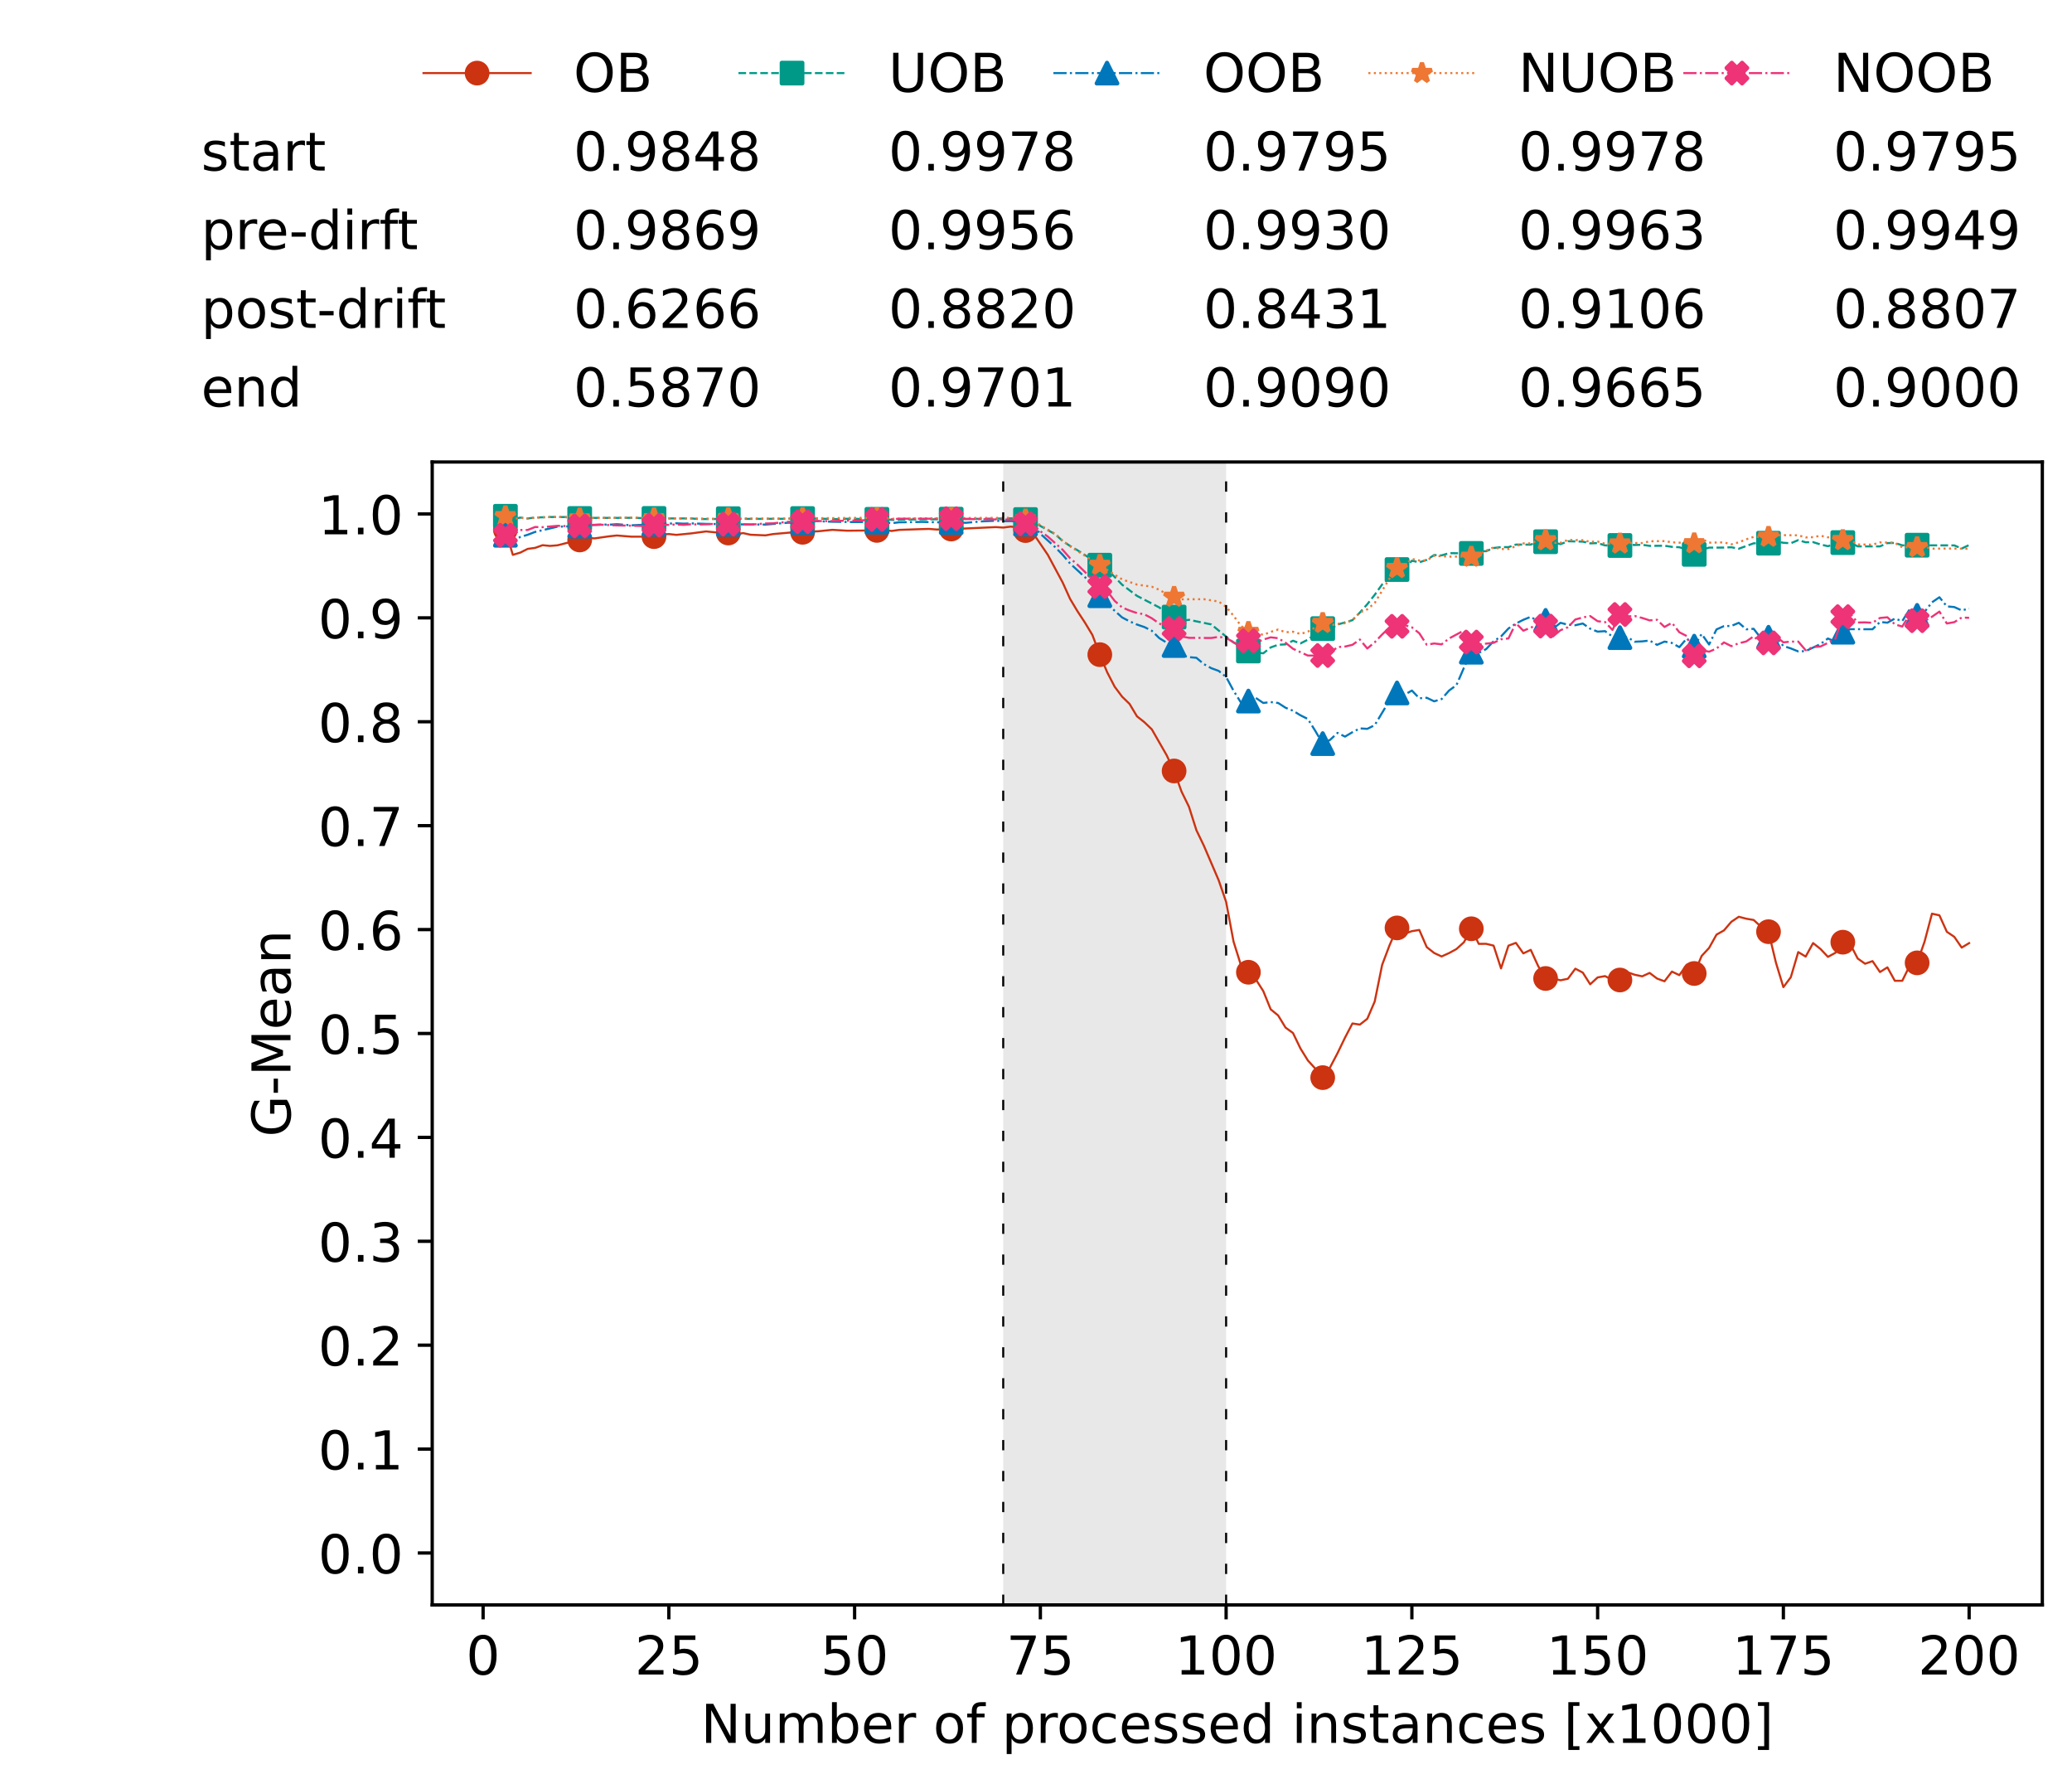 <?xml version="1.0" encoding="utf-8" standalone="no"?>
<!DOCTYPE svg PUBLIC "-//W3C//DTD SVG 1.1//EN"
  "http://www.w3.org/Graphics/SVG/1.1/DTD/svg11.dtd">
<!-- Created with matplotlib (https://matplotlib.org/) -->
<svg height="432.615pt" version="1.1" viewBox="0 0 502.65 432.615" width="502.65pt" xmlns="http://www.w3.org/2000/svg" xmlns:xlink="http://www.w3.org/1999/xlink">
 <defs>
  <style type="text/css">*{stroke-linecap:butt;stroke-linejoin:round;}</style>
 </defs>
 <g id="figure_1">
  <g id="patch_1">
   <path d="M 0 432.615 
L 502.65 432.615 
L 502.65 0 
L 0 0 
z
" style="fill:#ffffff;"/>
  </g>
  <g id="axes_1">
   <g id="patch_2">
    <path d="M 104.85 389.252 
L 495.45 389.252 
L 495.45 112.052 
L 104.85 112.052 
z
" style="fill:#ffffff;"/>
   </g>
   <g id="patch_3">
    <path clip-path="url(#pa949100156)" d="M 297.446 389.252 
L 297.446 112.052 
L 243.372 112.052 
L 243.372 389.252 
z
" style="fill:#d3d3d3;opacity:0.5;"/>
   </g>
   <g id="matplotlib.axis_1">
    <g id="xtick_1">
     <g id="line2d_1">
      <defs>
       <path d="M 0 0 
L 0 3.5 
" id="m7a54755f3b" style="stroke:#000000;stroke-width:0.8;"/>
      </defs>
      <g>
       <use style="stroke:#000000;stroke-width:0.8;" x="117.197" xlink:href="#m7a54755f3b" y="389.252"/>
      </g>
     </g>
     <g id="text_1">
      <!-- 0 -->
      <g transform="translate(113.061 406.13)scale(0.13 -0.13)">
       <defs>
        <path d="M 31.781 66.406 
Q 24.172 66.406 20.328 58.906 
Q 16.5 51.422 16.5 36.375 
Q 16.5 21.391 20.328 13.891 
Q 24.172 6.391 31.781 6.391 
Q 39.453 6.391 43.281 13.891 
Q 47.125 21.391 47.125 36.375 
Q 47.125 51.422 43.281 58.906 
Q 39.453 66.406 31.781 66.406 
z
M 31.781 74.219 
Q 44.047 74.219 50.516 64.516 
Q 56.984 54.828 56.984 36.375 
Q 56.984 17.969 50.516 8.266 
Q 44.047 -1.422 31.781 -1.422 
Q 19.531 -1.422 13.062 8.266 
Q 6.594 17.969 6.594 36.375 
Q 6.594 54.828 13.062 64.516 
Q 19.531 74.219 31.781 74.219 
z
" id="DejaVuSans-48"/>
       </defs>
       <use xlink:href="#DejaVuSans-48"/>
      </g>
     </g>
    </g>
    <g id="xtick_2">
     <g id="line2d_2">
      <g>
       <use style="stroke:#000000;stroke-width:0.8;" x="162.259" xlink:href="#m7a54755f3b" y="389.252"/>
      </g>
     </g>
     <g id="text_2">
      <!-- 25 -->
      <g transform="translate(153.988 406.13)scale(0.13 -0.13)">
       <defs>
        <path d="M 19.188 8.297 
L 53.609 8.297 
L 53.609 0 
L 7.328 0 
L 7.328 8.297 
Q 12.938 14.109 22.625 23.891 
Q 32.328 33.688 34.812 36.531 
Q 39.547 41.844 41.422 45.531 
Q 43.312 49.219 43.312 52.781 
Q 43.312 58.594 39.234 62.25 
Q 35.156 65.922 28.609 65.922 
Q 23.969 65.922 18.812 64.312 
Q 13.672 62.703 7.812 59.422 
L 7.812 69.391 
Q 13.766 71.781 18.938 73 
Q 24.125 74.219 28.422 74.219 
Q 39.75 74.219 46.484 68.547 
Q 53.219 62.891 53.219 53.422 
Q 53.219 48.922 51.531 44.891 
Q 49.859 40.875 45.406 35.406 
Q 44.188 33.984 37.641 27.219 
Q 31.109 20.453 19.188 8.297 
z
" id="DejaVuSans-50"/>
        <path d="M 10.797 72.906 
L 49.516 72.906 
L 49.516 64.594 
L 19.828 64.594 
L 19.828 46.734 
Q 21.969 47.469 24.109 47.828 
Q 26.266 48.188 28.422 48.188 
Q 40.625 48.188 47.75 41.5 
Q 54.891 34.812 54.891 23.391 
Q 54.891 11.625 47.562 5.094 
Q 40.234 -1.422 26.906 -1.422 
Q 22.312 -1.422 17.547 -0.641 
Q 12.797 0.141 7.719 1.703 
L 7.719 11.625 
Q 12.109 9.234 16.797 8.062 
Q 21.484 6.891 26.703 6.891 
Q 35.156 6.891 40.078 11.328 
Q 45.016 15.766 45.016 23.391 
Q 45.016 31 40.078 35.438 
Q 35.156 39.891 26.703 39.891 
Q 22.75 39.891 18.812 39.016 
Q 14.891 38.141 10.797 36.281 
z
" id="DejaVuSans-53"/>
       </defs>
       <use xlink:href="#DejaVuSans-50"/>
       <use x="63.623" xlink:href="#DejaVuSans-53"/>
      </g>
     </g>
    </g>
    <g id="xtick_3">
     <g id="line2d_3">
      <g>
       <use style="stroke:#000000;stroke-width:0.8;" x="207.322" xlink:href="#m7a54755f3b" y="389.252"/>
      </g>
     </g>
     <g id="text_3">
      <!-- 50 -->
      <g transform="translate(199.05 406.13)scale(0.13 -0.13)">
       <use xlink:href="#DejaVuSans-53"/>
       <use x="63.623" xlink:href="#DejaVuSans-48"/>
      </g>
     </g>
    </g>
    <g id="xtick_4">
     <g id="line2d_4">
      <g>
       <use style="stroke:#000000;stroke-width:0.8;" x="252.384" xlink:href="#m7a54755f3b" y="389.252"/>
      </g>
     </g>
     <g id="text_4">
      <!-- 75 -->
      <g transform="translate(244.113 406.13)scale(0.13 -0.13)">
       <defs>
        <path d="M 8.203 72.906 
L 55.078 72.906 
L 55.078 68.703 
L 28.609 0 
L 18.312 0 
L 43.219 64.594 
L 8.203 64.594 
z
" id="DejaVuSans-55"/>
       </defs>
       <use xlink:href="#DejaVuSans-55"/>
       <use x="63.623" xlink:href="#DejaVuSans-53"/>
      </g>
     </g>
    </g>
    <g id="xtick_5">
     <g id="line2d_5">
      <g>
       <use style="stroke:#000000;stroke-width:0.8;" x="297.446" xlink:href="#m7a54755f3b" y="389.252"/>
      </g>
     </g>
     <g id="text_5">
      <!-- 100 -->
      <g transform="translate(285.039 406.13)scale(0.13 -0.13)">
       <defs>
        <path d="M 12.406 8.297 
L 28.516 8.297 
L 28.516 63.922 
L 10.984 60.406 
L 10.984 69.391 
L 28.422 72.906 
L 38.281 72.906 
L 38.281 8.297 
L 54.391 8.297 
L 54.391 0 
L 12.406 0 
z
" id="DejaVuSans-49"/>
       </defs>
       <use xlink:href="#DejaVuSans-49"/>
       <use x="63.623" xlink:href="#DejaVuSans-48"/>
       <use x="127.246" xlink:href="#DejaVuSans-48"/>
      </g>
     </g>
    </g>
    <g id="xtick_6">
     <g id="line2d_6">
      <g>
       <use style="stroke:#000000;stroke-width:0.8;" x="342.509" xlink:href="#m7a54755f3b" y="389.252"/>
      </g>
     </g>
     <g id="text_6">
      <!-- 125 -->
      <g transform="translate(330.102 406.13)scale(0.13 -0.13)">
       <use xlink:href="#DejaVuSans-49"/>
       <use x="63.623" xlink:href="#DejaVuSans-50"/>
       <use x="127.246" xlink:href="#DejaVuSans-53"/>
      </g>
     </g>
    </g>
    <g id="xtick_7">
     <g id="line2d_7">
      <g>
       <use style="stroke:#000000;stroke-width:0.8;" x="387.571" xlink:href="#m7a54755f3b" y="389.252"/>
      </g>
     </g>
     <g id="text_7">
      <!-- 150 -->
      <g transform="translate(375.164 406.13)scale(0.13 -0.13)">
       <use xlink:href="#DejaVuSans-49"/>
       <use x="63.623" xlink:href="#DejaVuSans-53"/>
       <use x="127.246" xlink:href="#DejaVuSans-48"/>
      </g>
     </g>
    </g>
    <g id="xtick_8">
     <g id="line2d_8">
      <g>
       <use style="stroke:#000000;stroke-width:0.8;" x="432.633" xlink:href="#m7a54755f3b" y="389.252"/>
      </g>
     </g>
     <g id="text_8">
      <!-- 175 -->
      <g transform="translate(420.226 406.13)scale(0.13 -0.13)">
       <use xlink:href="#DejaVuSans-49"/>
       <use x="63.623" xlink:href="#DejaVuSans-55"/>
       <use x="127.246" xlink:href="#DejaVuSans-53"/>
      </g>
     </g>
    </g>
    <g id="xtick_9">
     <g id="line2d_9">
      <g>
       <use style="stroke:#000000;stroke-width:0.8;" x="477.695" xlink:href="#m7a54755f3b" y="389.252"/>
      </g>
     </g>
     <g id="text_9">
      <!-- 200 -->
      <g transform="translate(465.289 406.13)scale(0.13 -0.13)">
       <use xlink:href="#DejaVuSans-50"/>
       <use x="63.623" xlink:href="#DejaVuSans-48"/>
       <use x="127.246" xlink:href="#DejaVuSans-48"/>
      </g>
     </g>
    </g>
    <g id="text_10">
     <!-- Number of processed instances [x1000] -->
     <g transform="translate(170.025 422.711)scale(0.13 -0.13)">
      <defs>
       <path d="M 9.812 72.906 
L 23.094 72.906 
L 55.422 11.922 
L 55.422 72.906 
L 64.984 72.906 
L 64.984 0 
L 51.703 0 
L 19.391 60.984 
L 19.391 0 
L 9.812 0 
z
" id="DejaVuSans-78"/>
       <path d="M 8.5 21.578 
L 8.5 54.688 
L 17.484 54.688 
L 17.484 21.922 
Q 17.484 14.156 20.5 10.266 
Q 23.531 6.391 29.594 6.391 
Q 36.859 6.391 41.078 11.031 
Q 45.312 15.672 45.312 23.688 
L 45.312 54.688 
L 54.297 54.688 
L 54.297 0 
L 45.312 0 
L 45.312 8.406 
Q 42.047 3.422 37.719 1 
Q 33.406 -1.422 27.688 -1.422 
Q 18.266 -1.422 13.375 4.438 
Q 8.5 10.297 8.5 21.578 
z
M 31.109 56 
z
" id="DejaVuSans-117"/>
       <path d="M 52 44.188 
Q 55.375 50.25 60.062 53.125 
Q 64.75 56 71.094 56 
Q 79.641 56 84.281 50.016 
Q 88.922 44.047 88.922 33.016 
L 88.922 0 
L 79.891 0 
L 79.891 32.719 
Q 79.891 40.578 77.094 44.375 
Q 74.312 48.188 68.609 48.188 
Q 61.625 48.188 57.562 43.547 
Q 53.516 38.922 53.516 30.906 
L 53.516 0 
L 44.484 0 
L 44.484 32.719 
Q 44.484 40.625 41.703 44.406 
Q 38.922 48.188 33.109 48.188 
Q 26.219 48.188 22.156 43.531 
Q 18.109 38.875 18.109 30.906 
L 18.109 0 
L 9.078 0 
L 9.078 54.688 
L 18.109 54.688 
L 18.109 46.188 
Q 21.188 51.219 25.484 53.609 
Q 29.781 56 35.688 56 
Q 41.656 56 45.828 52.969 
Q 50 49.953 52 44.188 
z
" id="DejaVuSans-109"/>
       <path d="M 48.688 27.297 
Q 48.688 37.203 44.609 42.844 
Q 40.531 48.484 33.406 48.484 
Q 26.266 48.484 22.188 42.844 
Q 18.109 37.203 18.109 27.297 
Q 18.109 17.391 22.188 11.75 
Q 26.266 6.109 33.406 6.109 
Q 40.531 6.109 44.609 11.75 
Q 48.688 17.391 48.688 27.297 
z
M 18.109 46.391 
Q 20.953 51.266 25.266 53.625 
Q 29.594 56 35.594 56 
Q 45.562 56 51.781 48.094 
Q 58.016 40.188 58.016 27.297 
Q 58.016 14.406 51.781 6.484 
Q 45.562 -1.422 35.594 -1.422 
Q 29.594 -1.422 25.266 0.953 
Q 20.953 3.328 18.109 8.203 
L 18.109 0 
L 9.078 0 
L 9.078 75.984 
L 18.109 75.984 
z
" id="DejaVuSans-98"/>
       <path d="M 56.203 29.594 
L 56.203 25.203 
L 14.891 25.203 
Q 15.484 15.922 20.484 11.062 
Q 25.484 6.203 34.422 6.203 
Q 39.594 6.203 44.453 7.469 
Q 49.312 8.734 54.109 11.281 
L 54.109 2.781 
Q 49.266 0.734 44.188 -0.344 
Q 39.109 -1.422 33.891 -1.422 
Q 20.797 -1.422 13.156 6.188 
Q 5.516 13.812 5.516 26.812 
Q 5.516 40.234 12.766 48.109 
Q 20.016 56 32.328 56 
Q 43.359 56 49.781 48.891 
Q 56.203 41.797 56.203 29.594 
z
M 47.219 32.234 
Q 47.125 39.594 43.094 43.984 
Q 39.062 48.391 32.422 48.391 
Q 24.906 48.391 20.391 44.141 
Q 15.875 39.891 15.188 32.172 
z
" id="DejaVuSans-101"/>
       <path d="M 41.109 46.297 
Q 39.594 47.172 37.812 47.578 
Q 36.031 48 33.891 48 
Q 26.266 48 22.188 43.047 
Q 18.109 38.094 18.109 28.812 
L 18.109 0 
L 9.078 0 
L 9.078 54.688 
L 18.109 54.688 
L 18.109 46.188 
Q 20.953 51.172 25.484 53.578 
Q 30.031 56 36.531 56 
Q 37.453 56 38.578 55.875 
Q 39.703 55.766 41.062 55.516 
z
" id="DejaVuSans-114"/>
       <path id="DejaVuSans-32"/>
       <path d="M 30.609 48.391 
Q 23.391 48.391 19.188 42.75 
Q 14.984 37.109 14.984 27.297 
Q 14.984 17.484 19.156 11.844 
Q 23.344 6.203 30.609 6.203 
Q 37.797 6.203 41.984 11.859 
Q 46.188 17.531 46.188 27.297 
Q 46.188 37.016 41.984 42.703 
Q 37.797 48.391 30.609 48.391 
z
M 30.609 56 
Q 42.328 56 49.016 48.375 
Q 55.719 40.766 55.719 27.297 
Q 55.719 13.875 49.016 6.219 
Q 42.328 -1.422 30.609 -1.422 
Q 18.844 -1.422 12.172 6.219 
Q 5.516 13.875 5.516 27.297 
Q 5.516 40.766 12.172 48.375 
Q 18.844 56 30.609 56 
z
" id="DejaVuSans-111"/>
       <path d="M 37.109 75.984 
L 37.109 68.5 
L 28.516 68.5 
Q 23.688 68.5 21.797 66.547 
Q 19.922 64.594 19.922 59.516 
L 19.922 54.688 
L 34.719 54.688 
L 34.719 47.703 
L 19.922 47.703 
L 19.922 0 
L 10.891 0 
L 10.891 47.703 
L 2.297 47.703 
L 2.297 54.688 
L 10.891 54.688 
L 10.891 58.5 
Q 10.891 67.625 15.141 71.797 
Q 19.391 75.984 28.609 75.984 
z
" id="DejaVuSans-102"/>
       <path d="M 18.109 8.203 
L 18.109 -20.797 
L 9.078 -20.797 
L 9.078 54.688 
L 18.109 54.688 
L 18.109 46.391 
Q 20.953 51.266 25.266 53.625 
Q 29.594 56 35.594 56 
Q 45.562 56 51.781 48.094 
Q 58.016 40.188 58.016 27.297 
Q 58.016 14.406 51.781 6.484 
Q 45.562 -1.422 35.594 -1.422 
Q 29.594 -1.422 25.266 0.953 
Q 20.953 3.328 18.109 8.203 
z
M 48.688 27.297 
Q 48.688 37.203 44.609 42.844 
Q 40.531 48.484 33.406 48.484 
Q 26.266 48.484 22.188 42.844 
Q 18.109 37.203 18.109 27.297 
Q 18.109 17.391 22.188 11.75 
Q 26.266 6.109 33.406 6.109 
Q 40.531 6.109 44.609 11.75 
Q 48.688 17.391 48.688 27.297 
z
" id="DejaVuSans-112"/>
       <path d="M 48.781 52.594 
L 48.781 44.188 
Q 44.969 46.297 41.141 47.344 
Q 37.312 48.391 33.406 48.391 
Q 24.656 48.391 19.812 42.844 
Q 14.984 37.312 14.984 27.297 
Q 14.984 17.281 19.812 11.734 
Q 24.656 6.203 33.406 6.203 
Q 37.312 6.203 41.141 7.25 
Q 44.969 8.297 48.781 10.406 
L 48.781 2.094 
Q 45.016 0.344 40.984 -0.531 
Q 36.969 -1.422 32.422 -1.422 
Q 20.062 -1.422 12.781 6.344 
Q 5.516 14.109 5.516 27.297 
Q 5.516 40.672 12.859 48.328 
Q 20.219 56 33.016 56 
Q 37.156 56 41.109 55.141 
Q 45.062 54.297 48.781 52.594 
z
" id="DejaVuSans-99"/>
       <path d="M 44.281 53.078 
L 44.281 44.578 
Q 40.484 46.531 36.375 47.5 
Q 32.281 48.484 27.875 48.484 
Q 21.188 48.484 17.844 46.438 
Q 14.5 44.391 14.5 40.281 
Q 14.5 37.156 16.891 35.375 
Q 19.281 33.594 26.516 31.984 
L 29.594 31.297 
Q 39.156 29.25 43.188 25.516 
Q 47.219 21.781 47.219 15.094 
Q 47.219 7.469 41.188 3.016 
Q 35.156 -1.422 24.609 -1.422 
Q 20.219 -1.422 15.453 -0.562 
Q 10.688 0.297 5.422 2 
L 5.422 11.281 
Q 10.406 8.688 15.234 7.391 
Q 20.062 6.109 24.812 6.109 
Q 31.156 6.109 34.562 8.281 
Q 37.984 10.453 37.984 14.406 
Q 37.984 18.062 35.516 20.016 
Q 33.062 21.969 24.703 23.781 
L 21.578 24.516 
Q 13.234 26.266 9.516 29.906 
Q 5.812 33.547 5.812 39.891 
Q 5.812 47.609 11.281 51.797 
Q 16.75 56 26.812 56 
Q 31.781 56 36.172 55.266 
Q 40.578 54.547 44.281 53.078 
z
" id="DejaVuSans-115"/>
       <path d="M 45.406 46.391 
L 45.406 75.984 
L 54.391 75.984 
L 54.391 0 
L 45.406 0 
L 45.406 8.203 
Q 42.578 3.328 38.25 0.953 
Q 33.938 -1.422 27.875 -1.422 
Q 17.969 -1.422 11.734 6.484 
Q 5.516 14.406 5.516 27.297 
Q 5.516 40.188 11.734 48.094 
Q 17.969 56 27.875 56 
Q 33.938 56 38.25 53.625 
Q 42.578 51.266 45.406 46.391 
z
M 14.797 27.297 
Q 14.797 17.391 18.875 11.75 
Q 22.953 6.109 30.078 6.109 
Q 37.203 6.109 41.297 11.75 
Q 45.406 17.391 45.406 27.297 
Q 45.406 37.203 41.297 42.844 
Q 37.203 48.484 30.078 48.484 
Q 22.953 48.484 18.875 42.844 
Q 14.797 37.203 14.797 27.297 
z
" id="DejaVuSans-100"/>
       <path d="M 9.422 54.688 
L 18.406 54.688 
L 18.406 0 
L 9.422 0 
z
M 9.422 75.984 
L 18.406 75.984 
L 18.406 64.594 
L 9.422 64.594 
z
" id="DejaVuSans-105"/>
       <path d="M 54.891 33.016 
L 54.891 0 
L 45.906 0 
L 45.906 32.719 
Q 45.906 40.484 42.875 44.328 
Q 39.844 48.188 33.797 48.188 
Q 26.516 48.188 22.312 43.547 
Q 18.109 38.922 18.109 30.906 
L 18.109 0 
L 9.078 0 
L 9.078 54.688 
L 18.109 54.688 
L 18.109 46.188 
Q 21.344 51.125 25.703 53.562 
Q 30.078 56 35.797 56 
Q 45.219 56 50.047 50.172 
Q 54.891 44.344 54.891 33.016 
z
" id="DejaVuSans-110"/>
       <path d="M 18.312 70.219 
L 18.312 54.688 
L 36.812 54.688 
L 36.812 47.703 
L 18.312 47.703 
L 18.312 18.016 
Q 18.312 11.328 20.141 9.422 
Q 21.969 7.516 27.594 7.516 
L 36.812 7.516 
L 36.812 0 
L 27.594 0 
Q 17.188 0 13.234 3.875 
Q 9.281 7.766 9.281 18.016 
L 9.281 47.703 
L 2.688 47.703 
L 2.688 54.688 
L 9.281 54.688 
L 9.281 70.219 
z
" id="DejaVuSans-116"/>
       <path d="M 34.281 27.484 
Q 23.391 27.484 19.188 25 
Q 14.984 22.516 14.984 16.5 
Q 14.984 11.719 18.141 8.906 
Q 21.297 6.109 26.703 6.109 
Q 34.188 6.109 38.703 11.406 
Q 43.219 16.703 43.219 25.484 
L 43.219 27.484 
z
M 52.203 31.203 
L 52.203 0 
L 43.219 0 
L 43.219 8.297 
Q 40.141 3.328 35.547 0.953 
Q 30.953 -1.422 24.312 -1.422 
Q 15.922 -1.422 10.953 3.297 
Q 6 8.016 6 15.922 
Q 6 25.141 12.172 29.828 
Q 18.359 34.516 30.609 34.516 
L 43.219 34.516 
L 43.219 35.406 
Q 43.219 41.609 39.141 45 
Q 35.062 48.391 27.688 48.391 
Q 23 48.391 18.547 47.266 
Q 14.109 46.141 10.016 43.891 
L 10.016 52.203 
Q 14.938 54.109 19.578 55.047 
Q 24.219 56 28.609 56 
Q 40.484 56 46.344 49.844 
Q 52.203 43.703 52.203 31.203 
z
" id="DejaVuSans-97"/>
       <path d="M 8.594 75.984 
L 29.297 75.984 
L 29.297 69 
L 17.578 69 
L 17.578 -6.203 
L 29.297 -6.203 
L 29.297 -13.188 
L 8.594 -13.188 
z
" id="DejaVuSans-91"/>
       <path d="M 54.891 54.688 
L 35.109 28.078 
L 55.906 0 
L 45.312 0 
L 29.391 21.484 
L 13.484 0 
L 2.875 0 
L 24.125 28.609 
L 4.688 54.688 
L 15.281 54.688 
L 29.781 35.203 
L 44.281 54.688 
z
" id="DejaVuSans-120"/>
       <path d="M 30.422 75.984 
L 30.422 -13.188 
L 9.719 -13.188 
L 9.719 -6.203 
L 21.391 -6.203 
L 21.391 69 
L 9.719 69 
L 9.719 75.984 
z
" id="DejaVuSans-93"/>
      </defs>
      <use xlink:href="#DejaVuSans-78"/>
      <use x="74.805" xlink:href="#DejaVuSans-117"/>
      <use x="138.184" xlink:href="#DejaVuSans-109"/>
      <use x="235.596" xlink:href="#DejaVuSans-98"/>
      <use x="299.072" xlink:href="#DejaVuSans-101"/>
      <use x="360.596" xlink:href="#DejaVuSans-114"/>
      <use x="401.709" xlink:href="#DejaVuSans-32"/>
      <use x="433.496" xlink:href="#DejaVuSans-111"/>
      <use x="494.678" xlink:href="#DejaVuSans-102"/>
      <use x="529.883" xlink:href="#DejaVuSans-32"/>
      <use x="561.67" xlink:href="#DejaVuSans-112"/>
      <use x="625.146" xlink:href="#DejaVuSans-114"/>
      <use x="664.01" xlink:href="#DejaVuSans-111"/>
      <use x="725.191" xlink:href="#DejaVuSans-99"/>
      <use x="780.172" xlink:href="#DejaVuSans-101"/>
      <use x="841.695" xlink:href="#DejaVuSans-115"/>
      <use x="893.795" xlink:href="#DejaVuSans-115"/>
      <use x="945.895" xlink:href="#DejaVuSans-101"/>
      <use x="1007.418" xlink:href="#DejaVuSans-100"/>
      <use x="1070.895" xlink:href="#DejaVuSans-32"/>
      <use x="1102.682" xlink:href="#DejaVuSans-105"/>
      <use x="1130.465" xlink:href="#DejaVuSans-110"/>
      <use x="1193.844" xlink:href="#DejaVuSans-115"/>
      <use x="1245.943" xlink:href="#DejaVuSans-116"/>
      <use x="1285.152" xlink:href="#DejaVuSans-97"/>
      <use x="1346.432" xlink:href="#DejaVuSans-110"/>
      <use x="1409.811" xlink:href="#DejaVuSans-99"/>
      <use x="1464.791" xlink:href="#DejaVuSans-101"/>
      <use x="1526.314" xlink:href="#DejaVuSans-115"/>
      <use x="1578.414" xlink:href="#DejaVuSans-32"/>
      <use x="1610.201" xlink:href="#DejaVuSans-91"/>
      <use x="1649.215" xlink:href="#DejaVuSans-120"/>
      <use x="1708.395" xlink:href="#DejaVuSans-49"/>
      <use x="1772.018" xlink:href="#DejaVuSans-48"/>
      <use x="1835.641" xlink:href="#DejaVuSans-48"/>
      <use x="1899.264" xlink:href="#DejaVuSans-48"/>
      <use x="1962.887" xlink:href="#DejaVuSans-93"/>
     </g>
    </g>
   </g>
   <g id="matplotlib.axis_2">
    <g id="ytick_1">
     <g id="line2d_10">
      <defs>
       <path d="M 0 0 
L -3.5 0 
" id="mc30362e750" style="stroke:#000000;stroke-width:0.8;"/>
      </defs>
      <g>
       <use style="stroke:#000000;stroke-width:0.8;" x="104.85" xlink:href="#mc30362e750" y="376.652"/>
      </g>
     </g>
     <g id="text_11">
      <!-- 0.0 -->
      <g transform="translate(77.176 381.591)scale(0.13 -0.13)">
       <defs>
        <path d="M 10.688 12.406 
L 21 12.406 
L 21 0 
L 10.688 0 
z
" id="DejaVuSans-46"/>
       </defs>
       <use xlink:href="#DejaVuSans-48"/>
       <use x="63.623" xlink:href="#DejaVuSans-46"/>
       <use x="95.41" xlink:href="#DejaVuSans-48"/>
      </g>
     </g>
    </g>
    <g id="ytick_2">
     <g id="line2d_11">
      <g>
       <use style="stroke:#000000;stroke-width:0.8;" x="104.85" xlink:href="#mc30362e750" y="351.452"/>
      </g>
     </g>
     <g id="text_12">
      <!-- 0.1 -->
      <g transform="translate(77.176 356.391)scale(0.13 -0.13)">
       <use xlink:href="#DejaVuSans-48"/>
       <use x="63.623" xlink:href="#DejaVuSans-46"/>
       <use x="95.41" xlink:href="#DejaVuSans-49"/>
      </g>
     </g>
    </g>
    <g id="ytick_3">
     <g id="line2d_12">
      <g>
       <use style="stroke:#000000;stroke-width:0.8;" x="104.85" xlink:href="#mc30362e750" y="326.252"/>
      </g>
     </g>
     <g id="text_13">
      <!-- 0.2 -->
      <g transform="translate(77.176 331.191)scale(0.13 -0.13)">
       <use xlink:href="#DejaVuSans-48"/>
       <use x="63.623" xlink:href="#DejaVuSans-46"/>
       <use x="95.41" xlink:href="#DejaVuSans-50"/>
      </g>
     </g>
    </g>
    <g id="ytick_4">
     <g id="line2d_13">
      <g>
       <use style="stroke:#000000;stroke-width:0.8;" x="104.85" xlink:href="#mc30362e750" y="301.052"/>
      </g>
     </g>
     <g id="text_14">
      <!-- 0.3 -->
      <g transform="translate(77.176 305.991)scale(0.13 -0.13)">
       <defs>
        <path d="M 40.578 39.312 
Q 47.656 37.797 51.625 33 
Q 55.609 28.219 55.609 21.188 
Q 55.609 10.406 48.188 4.484 
Q 40.766 -1.422 27.094 -1.422 
Q 22.516 -1.422 17.656 -0.516 
Q 12.797 0.391 7.625 2.203 
L 7.625 11.719 
Q 11.719 9.328 16.594 8.109 
Q 21.484 6.891 26.812 6.891 
Q 36.078 6.891 40.938 10.547 
Q 45.797 14.203 45.797 21.188 
Q 45.797 27.641 41.281 31.266 
Q 36.766 34.906 28.719 34.906 
L 20.219 34.906 
L 20.219 43.016 
L 29.109 43.016 
Q 36.375 43.016 40.234 45.922 
Q 44.094 48.828 44.094 54.297 
Q 44.094 59.906 40.109 62.906 
Q 36.141 65.922 28.719 65.922 
Q 24.656 65.922 20.016 65.031 
Q 15.375 64.156 9.812 62.312 
L 9.812 71.094 
Q 15.438 72.656 20.344 73.438 
Q 25.25 74.219 29.594 74.219 
Q 40.828 74.219 47.359 69.109 
Q 53.906 64.016 53.906 55.328 
Q 53.906 49.266 50.438 45.094 
Q 46.969 40.922 40.578 39.312 
z
" id="DejaVuSans-51"/>
       </defs>
       <use xlink:href="#DejaVuSans-48"/>
       <use x="63.623" xlink:href="#DejaVuSans-46"/>
       <use x="95.41" xlink:href="#DejaVuSans-51"/>
      </g>
     </g>
    </g>
    <g id="ytick_5">
     <g id="line2d_14">
      <g>
       <use style="stroke:#000000;stroke-width:0.8;" x="104.85" xlink:href="#mc30362e750" y="275.852"/>
      </g>
     </g>
     <g id="text_15">
      <!-- 0.4 -->
      <g transform="translate(77.176 280.791)scale(0.13 -0.13)">
       <defs>
        <path d="M 37.797 64.312 
L 12.891 25.391 
L 37.797 25.391 
z
M 35.203 72.906 
L 47.609 72.906 
L 47.609 25.391 
L 58.016 25.391 
L 58.016 17.188 
L 47.609 17.188 
L 47.609 0 
L 37.797 0 
L 37.797 17.188 
L 4.891 17.188 
L 4.891 26.703 
z
" id="DejaVuSans-52"/>
       </defs>
       <use xlink:href="#DejaVuSans-48"/>
       <use x="63.623" xlink:href="#DejaVuSans-46"/>
       <use x="95.41" xlink:href="#DejaVuSans-52"/>
      </g>
     </g>
    </g>
    <g id="ytick_6">
     <g id="line2d_15">
      <g>
       <use style="stroke:#000000;stroke-width:0.8;" x="104.85" xlink:href="#mc30362e750" y="250.652"/>
      </g>
     </g>
     <g id="text_16">
      <!-- 0.5 -->
      <g transform="translate(77.176 255.591)scale(0.13 -0.13)">
       <use xlink:href="#DejaVuSans-48"/>
       <use x="63.623" xlink:href="#DejaVuSans-46"/>
       <use x="95.41" xlink:href="#DejaVuSans-53"/>
      </g>
     </g>
    </g>
    <g id="ytick_7">
     <g id="line2d_16">
      <g>
       <use style="stroke:#000000;stroke-width:0.8;" x="104.85" xlink:href="#mc30362e750" y="225.452"/>
      </g>
     </g>
     <g id="text_17">
      <!-- 0.6 -->
      <g transform="translate(77.176 230.391)scale(0.13 -0.13)">
       <defs>
        <path d="M 33.016 40.375 
Q 26.375 40.375 22.484 35.828 
Q 18.609 31.297 18.609 23.391 
Q 18.609 15.531 22.484 10.953 
Q 26.375 6.391 33.016 6.391 
Q 39.656 6.391 43.531 10.953 
Q 47.406 15.531 47.406 23.391 
Q 47.406 31.297 43.531 35.828 
Q 39.656 40.375 33.016 40.375 
z
M 52.594 71.297 
L 52.594 62.312 
Q 48.875 64.062 45.094 64.984 
Q 41.312 65.922 37.594 65.922 
Q 27.828 65.922 22.672 59.328 
Q 17.531 52.734 16.797 39.406 
Q 19.672 43.656 24.016 45.922 
Q 28.375 48.188 33.594 48.188 
Q 44.578 48.188 50.953 41.516 
Q 57.328 34.859 57.328 23.391 
Q 57.328 12.156 50.688 5.359 
Q 44.047 -1.422 33.016 -1.422 
Q 20.359 -1.422 13.672 8.266 
Q 6.984 17.969 6.984 36.375 
Q 6.984 53.656 15.188 63.938 
Q 23.391 74.219 37.203 74.219 
Q 40.922 74.219 44.703 73.484 
Q 48.484 72.75 52.594 71.297 
z
" id="DejaVuSans-54"/>
       </defs>
       <use xlink:href="#DejaVuSans-48"/>
       <use x="63.623" xlink:href="#DejaVuSans-46"/>
       <use x="95.41" xlink:href="#DejaVuSans-54"/>
      </g>
     </g>
    </g>
    <g id="ytick_8">
     <g id="line2d_17">
      <g>
       <use style="stroke:#000000;stroke-width:0.8;" x="104.85" xlink:href="#mc30362e750" y="200.252"/>
      </g>
     </g>
     <g id="text_18">
      <!-- 0.7 -->
      <g transform="translate(77.176 205.191)scale(0.13 -0.13)">
       <use xlink:href="#DejaVuSans-48"/>
       <use x="63.623" xlink:href="#DejaVuSans-46"/>
       <use x="95.41" xlink:href="#DejaVuSans-55"/>
      </g>
     </g>
    </g>
    <g id="ytick_9">
     <g id="line2d_18">
      <g>
       <use style="stroke:#000000;stroke-width:0.8;" x="104.85" xlink:href="#mc30362e750" y="175.052"/>
      </g>
     </g>
     <g id="text_19">
      <!-- 0.8 -->
      <g transform="translate(77.176 179.991)scale(0.13 -0.13)">
       <defs>
        <path d="M 31.781 34.625 
Q 24.75 34.625 20.719 30.859 
Q 16.703 27.094 16.703 20.516 
Q 16.703 13.922 20.719 10.156 
Q 24.75 6.391 31.781 6.391 
Q 38.812 6.391 42.859 10.172 
Q 46.922 13.969 46.922 20.516 
Q 46.922 27.094 42.891 30.859 
Q 38.875 34.625 31.781 34.625 
z
M 21.922 38.812 
Q 15.578 40.375 12.031 44.719 
Q 8.5 49.078 8.5 55.328 
Q 8.5 64.062 14.719 69.141 
Q 20.953 74.219 31.781 74.219 
Q 42.672 74.219 48.875 69.141 
Q 55.078 64.062 55.078 55.328 
Q 55.078 49.078 51.531 44.719 
Q 48 40.375 41.703 38.812 
Q 48.828 37.156 52.797 32.312 
Q 56.781 27.484 56.781 20.516 
Q 56.781 9.906 50.312 4.234 
Q 43.844 -1.422 31.781 -1.422 
Q 19.734 -1.422 13.25 4.234 
Q 6.781 9.906 6.781 20.516 
Q 6.781 27.484 10.781 32.312 
Q 14.797 37.156 21.922 38.812 
z
M 18.312 54.391 
Q 18.312 48.734 21.844 45.562 
Q 25.391 42.391 31.781 42.391 
Q 38.141 42.391 41.719 45.562 
Q 45.312 48.734 45.312 54.391 
Q 45.312 60.062 41.719 63.234 
Q 38.141 66.406 31.781 66.406 
Q 25.391 66.406 21.844 63.234 
Q 18.312 60.062 18.312 54.391 
z
" id="DejaVuSans-56"/>
       </defs>
       <use xlink:href="#DejaVuSans-48"/>
       <use x="63.623" xlink:href="#DejaVuSans-46"/>
       <use x="95.41" xlink:href="#DejaVuSans-56"/>
      </g>
     </g>
    </g>
    <g id="ytick_10">
     <g id="line2d_19">
      <g>
       <use style="stroke:#000000;stroke-width:0.8;" x="104.85" xlink:href="#mc30362e750" y="149.852"/>
      </g>
     </g>
     <g id="text_20">
      <!-- 0.9 -->
      <g transform="translate(77.176 154.791)scale(0.13 -0.13)">
       <defs>
        <path d="M 10.984 1.516 
L 10.984 10.5 
Q 14.703 8.734 18.5 7.812 
Q 22.312 6.891 25.984 6.891 
Q 35.75 6.891 40.891 13.453 
Q 46.047 20.016 46.781 33.406 
Q 43.953 29.203 39.594 26.953 
Q 35.25 24.703 29.984 24.703 
Q 19.047 24.703 12.672 31.312 
Q 6.297 37.938 6.297 49.422 
Q 6.297 60.641 12.938 67.422 
Q 19.578 74.219 30.609 74.219 
Q 43.266 74.219 49.922 64.516 
Q 56.594 54.828 56.594 36.375 
Q 56.594 19.141 48.406 8.859 
Q 40.234 -1.422 26.422 -1.422 
Q 22.703 -1.422 18.891 -0.688 
Q 15.094 0.047 10.984 1.516 
z
M 30.609 32.422 
Q 37.25 32.422 41.125 36.953 
Q 45.016 41.5 45.016 49.422 
Q 45.016 57.281 41.125 61.844 
Q 37.25 66.406 30.609 66.406 
Q 23.969 66.406 20.094 61.844 
Q 16.219 57.281 16.219 49.422 
Q 16.219 41.5 20.094 36.953 
Q 23.969 32.422 30.609 32.422 
z
" id="DejaVuSans-57"/>
       </defs>
       <use xlink:href="#DejaVuSans-48"/>
       <use x="63.623" xlink:href="#DejaVuSans-46"/>
       <use x="95.41" xlink:href="#DejaVuSans-57"/>
      </g>
     </g>
    </g>
    <g id="ytick_11">
     <g id="line2d_20">
      <g>
       <use style="stroke:#000000;stroke-width:0.8;" x="104.85" xlink:href="#mc30362e750" y="124.652"/>
      </g>
     </g>
     <g id="text_21">
      <!-- 1.0 -->
      <g transform="translate(77.176 129.591)scale(0.13 -0.13)">
       <use xlink:href="#DejaVuSans-49"/>
       <use x="63.623" xlink:href="#DejaVuSans-46"/>
       <use x="95.41" xlink:href="#DejaVuSans-48"/>
      </g>
     </g>
    </g>
    <g id="text_22">
     <!-- G-Mean -->
     <g transform="translate(70.472 275.744)rotate(-90)scale(0.13 -0.13)">
      <defs>
       <path d="M 59.516 10.406 
L 59.516 29.984 
L 43.406 29.984 
L 43.406 38.094 
L 69.281 38.094 
L 69.281 6.781 
Q 63.578 2.734 56.688 0.656 
Q 49.812 -1.422 42 -1.422 
Q 24.906 -1.422 15.25 8.562 
Q 5.609 18.562 5.609 36.375 
Q 5.609 54.25 15.25 64.234 
Q 24.906 74.219 42 74.219 
Q 49.125 74.219 55.547 72.453 
Q 61.969 70.703 67.391 67.281 
L 67.391 56.781 
Q 61.922 61.422 55.766 63.766 
Q 49.609 66.109 42.828 66.109 
Q 29.438 66.109 22.719 58.641 
Q 16.016 51.172 16.016 36.375 
Q 16.016 21.625 22.719 14.156 
Q 29.438 6.688 42.828 6.688 
Q 48.047 6.688 52.141 7.594 
Q 56.25 8.5 59.516 10.406 
z
" id="DejaVuSans-71"/>
       <path d="M 4.891 31.391 
L 31.203 31.391 
L 31.203 23.391 
L 4.891 23.391 
z
" id="DejaVuSans-45"/>
       <path d="M 9.812 72.906 
L 24.516 72.906 
L 43.109 23.297 
L 61.812 72.906 
L 76.516 72.906 
L 76.516 0 
L 66.891 0 
L 66.891 64.016 
L 48.094 14.016 
L 38.188 14.016 
L 19.391 64.016 
L 19.391 0 
L 9.812 0 
z
" id="DejaVuSans-77"/>
      </defs>
      <use xlink:href="#DejaVuSans-71"/>
      <use x="77.49" xlink:href="#DejaVuSans-45"/>
      <use x="113.574" xlink:href="#DejaVuSans-77"/>
      <use x="199.854" xlink:href="#DejaVuSans-101"/>
      <use x="261.377" xlink:href="#DejaVuSans-97"/>
      <use x="322.656" xlink:href="#DejaVuSans-110"/>
     </g>
    </g>
   </g>
   <g id="line2d_21"/>
   <g id="line2d_22"/>
   <g id="line2d_23"/>
   <g id="line2d_24"/>
   <g id="line2d_25"/>
   <g id="line2d_26">
    <path clip-path="url(#pa949100156)" d="M 122.605 128.488 
L 124.407 134.567 
L 126.21 134.03 
L 128.012 133.12 
L 129.815 132.879 
L 131.617 132.23 
L 133.419 132.401 
L 135.222 132.258 
L 138.827 131.351 
L 140.629 130.962 
L 142.432 130.448 
L 144.234 130.58 
L 147.839 130.065 
L 149.642 129.878 
L 153.247 130.165 
L 158.654 130.149 
L 160.457 129.657 
L 162.259 129.524 
L 164.062 129.724 
L 167.667 129.37 
L 171.272 128.89 
L 178.482 129.582 
L 180.284 129.296 
L 182.087 129.695 
L 185.692 129.846 
L 187.494 129.535 
L 192.902 129.056 
L 194.704 129.1 
L 196.507 128.85 
L 198.309 128.868 
L 201.914 128.504 
L 205.519 128.717 
L 212.729 128.641 
L 214.532 128.588 
L 216.334 128.774 
L 218.137 128.513 
L 223.544 128.331 
L 225.347 128.279 
L 227.149 128.421 
L 228.952 128.444 
L 232.557 128.253 
L 241.569 127.84 
L 243.372 127.954 
L 245.174 127.725 
L 246.976 127.895 
L 248.779 128.681 
L 250.581 129.257 
L 254.186 134.56 
L 257.791 141.272 
L 259.594 145.256 
L 261.396 148.261 
L 263.199 151.008 
L 265.001 153.997 
L 266.804 158.773 
L 268.606 163.072 
L 270.409 166.55 
L 272.211 168.965 
L 274.014 170.713 
L 275.816 173.731 
L 277.619 175.162 
L 279.421 176.891 
L 283.026 183.176 
L 284.829 186.987 
L 286.631 191.986 
L 288.434 195.672 
L 290.236 201.346 
L 292.039 205.093 
L 295.644 213.5 
L 297.446 218.742 
L 299.249 228.37 
L 301.051 234.123 
L 304.656 237.545 
L 306.459 240.365 
L 308.261 244.801 
L 310.064 246.277 
L 311.866 249.23 
L 313.669 250.54 
L 315.471 254.274 
L 317.274 257.191 
L 319.076 259.169 
L 320.879 261.364 
L 322.681 258.842 
L 324.484 255.405 
L 326.286 251.669 
L 328.089 248.227 
L 329.891 248.504 
L 331.694 247.089 
L 333.496 242.899 
L 335.299 234.003 
L 337.101 229.244 
L 338.904 225.051 
L 340.706 226.477 
L 342.509 225.836 
L 344.311 225.546 
L 346.114 229.704 
L 347.916 231.134 
L 349.719 231.972 
L 351.521 231.159 
L 353.324 230.177 
L 355.126 228.537 
L 356.928 225.257 
L 358.731 228.915 
L 360.533 228.91 
L 362.336 229.347 
L 364.138 234.87 
L 365.941 229.355 
L 367.743 228.676 
L 369.546 231.23 
L 371.348 230.371 
L 373.151 234.308 
L 374.953 237.315 
L 376.756 237.32 
L 378.558 237.751 
L 380.361 237.386 
L 382.163 234.942 
L 383.966 235.886 
L 385.768 238.726 
L 387.571 237.059 
L 389.373 236.74 
L 391.176 237.687 
L 392.978 237.687 
L 394.781 235.794 
L 396.583 236.413 
L 398.386 236.793 
L 400.188 235.968 
L 401.991 237.334 
L 403.793 237.996 
L 405.596 235.645 
L 407.398 236.508 
L 409.201 233.973 
L 411.003 236.105 
L 412.806 231.851 
L 414.608 229.911 
L 416.411 226.68 
L 418.213 225.66 
L 420.016 223.559 
L 421.818 222.346 
L 423.621 222.817 
L 425.423 223.125 
L 427.226 224.777 
L 429.028 225.966 
L 430.831 233.488 
L 432.633 239.418 
L 434.436 237.009 
L 436.238 230.91 
L 438.041 232.004 
L 439.843 228.727 
L 441.646 230.167 
L 443.448 232.073 
L 445.251 231.09 
L 447.053 228.513 
L 448.856 228.99 
L 450.658 232.468 
L 452.461 233.742 
L 454.263 233.104 
L 456.066 235.757 
L 457.868 234.617 
L 459.671 237.878 
L 461.473 237.878 
L 463.276 234.214 
L 465.078 233.526 
L 466.881 228.385 
L 468.683 221.601 
L 470.485 221.997 
L 472.288 225.985 
L 474.09 227.211 
L 475.893 229.821 
L 477.695 228.738 
L 477.695 228.738 
" style="fill:none;stroke:#cc3311;stroke-linecap:square;stroke-width:0.5;"/>
    <defs>
     <path d="M 0 2.5 
C 0.663 2.5 1.299 2.237 1.768 1.768 
C 2.237 1.299 2.5 0.663 2.5 0 
C 2.5 -0.663 2.237 -1.299 1.768 -1.768 
C 1.299 -2.237 0.663 -2.5 0 -2.5 
C -0.663 -2.5 -1.299 -2.237 -1.768 -1.768 
C -2.237 -1.299 -2.5 -0.663 -2.5 0 
C -2.5 0.663 -2.237 1.299 -1.768 1.768 
C -1.299 2.237 -0.663 2.5 0 2.5 
z
" id="m7e43751d1d" style="stroke:#cc3311;"/>
    </defs>
    <g clip-path="url(#pa949100156)">
     <use style="fill:#cc3311;stroke:#cc3311;" x="122.605" xlink:href="#m7e43751d1d" y="128.488"/>
     <use style="fill:#cc3311;stroke:#cc3311;" x="140.629" xlink:href="#m7e43751d1d" y="130.962"/>
     <use style="fill:#cc3311;stroke:#cc3311;" x="158.654" xlink:href="#m7e43751d1d" y="130.149"/>
     <use style="fill:#cc3311;stroke:#cc3311;" x="176.679" xlink:href="#m7e43751d1d" y="129.274"/>
     <use style="fill:#cc3311;stroke:#cc3311;" x="194.704" xlink:href="#m7e43751d1d" y="129.1"/>
     <use style="fill:#cc3311;stroke:#cc3311;" x="212.729" xlink:href="#m7e43751d1d" y="128.641"/>
     <use style="fill:#cc3311;stroke:#cc3311;" x="230.754" xlink:href="#m7e43751d1d" y="128.311"/>
     <use style="fill:#cc3311;stroke:#cc3311;" x="248.779" xlink:href="#m7e43751d1d" y="128.681"/>
     <use style="fill:#cc3311;stroke:#cc3311;" x="266.804" xlink:href="#m7e43751d1d" y="158.773"/>
     <use style="fill:#cc3311;stroke:#cc3311;" x="284.829" xlink:href="#m7e43751d1d" y="186.987"/>
     <use style="fill:#cc3311;stroke:#cc3311;" x="302.854" xlink:href="#m7e43751d1d" y="235.804"/>
     <use style="fill:#cc3311;stroke:#cc3311;" x="320.879" xlink:href="#m7e43751d1d" y="261.364"/>
     <use style="fill:#cc3311;stroke:#cc3311;" x="338.904" xlink:href="#m7e43751d1d" y="225.051"/>
     <use style="fill:#cc3311;stroke:#cc3311;" x="356.928" xlink:href="#m7e43751d1d" y="225.257"/>
     <use style="fill:#cc3311;stroke:#cc3311;" x="374.953" xlink:href="#m7e43751d1d" y="237.315"/>
     <use style="fill:#cc3311;stroke:#cc3311;" x="392.978" xlink:href="#m7e43751d1d" y="237.687"/>
     <use style="fill:#cc3311;stroke:#cc3311;" x="411.003" xlink:href="#m7e43751d1d" y="236.105"/>
     <use style="fill:#cc3311;stroke:#cc3311;" x="429.028" xlink:href="#m7e43751d1d" y="225.966"/>
     <use style="fill:#cc3311;stroke:#cc3311;" x="447.053" xlink:href="#m7e43751d1d" y="228.513"/>
     <use style="fill:#cc3311;stroke:#cc3311;" x="465.078" xlink:href="#m7e43751d1d" y="233.526"/>
    </g>
   </g>
   <g id="line2d_27"/>
   <g id="line2d_28"/>
   <g id="line2d_29"/>
   <g id="line2d_30"/>
   <g id="line2d_31">
    <path clip-path="url(#pa949100156)" d="M 122.605 125.217 
L 124.407 125.91 
L 126.21 125.538 
L 128.012 125.742 
L 129.815 125.524 
L 133.419 125.393 
L 137.024 125.4 
L 140.629 125.755 
L 144.234 125.606 
L 147.839 125.606 
L 153.247 125.584 
L 158.654 125.742 
L 167.667 125.731 
L 169.469 125.885 
L 180.284 125.849 
L 191.099 125.824 
L 192.902 125.709 
L 194.704 125.773 
L 196.507 125.721 
L 203.717 125.926 
L 205.519 125.815 
L 214.532 125.943 
L 216.334 126.095 
L 219.939 126.007 
L 230.754 125.915 
L 246.976 125.698 
L 250.581 126.231 
L 252.384 127.56 
L 255.989 129.576 
L 257.791 131.216 
L 259.594 132.417 
L 261.396 133.461 
L 268.606 138.071 
L 272.211 141.809 
L 275.816 144.513 
L 281.224 147.319 
L 283.026 148.739 
L 286.631 150.595 
L 288.434 150.324 
L 293.841 151.443 
L 297.446 154.395 
L 299.249 155.826 
L 302.854 157.885 
L 304.656 158.245 
L 306.459 158.446 
L 308.261 157.026 
L 310.064 156.375 
L 311.866 156.283 
L 313.669 155.403 
L 315.471 156.059 
L 317.274 155.143 
L 319.076 153.727 
L 320.879 152.464 
L 322.681 152.596 
L 324.484 151.481 
L 328.089 150.416 
L 329.891 148.567 
L 331.694 146.543 
L 333.496 144.261 
L 335.299 141.747 
L 337.101 140.188 
L 338.904 138.137 
L 340.706 137.998 
L 342.509 135.995 
L 344.311 136.385 
L 346.114 135.786 
L 347.916 134.612 
L 349.719 134.702 
L 351.521 134.157 
L 356.928 134.228 
L 358.731 133.683 
L 360.533 133.69 
L 362.336 132.91 
L 364.138 132.694 
L 365.941 132.701 
L 367.743 132.081 
L 371.348 132.088 
L 373.151 131.382 
L 376.756 131.464 
L 378.558 131.983 
L 380.361 131.269 
L 383.966 131.365 
L 385.768 131.783 
L 387.571 131.716 
L 389.373 132.281 
L 392.978 132.301 
L 394.781 132.115 
L 396.583 132.179 
L 398.386 132.128 
L 400.188 132.393 
L 403.793 132.356 
L 405.596 132.632 
L 407.398 132.728 
L 409.201 133.267 
L 411.003 134.441 
L 412.806 133.343 
L 414.608 132.818 
L 418.213 132.806 
L 420.016 132.729 
L 421.818 133.082 
L 425.423 131.772 
L 429.028 131.739 
L 430.831 131.317 
L 432.633 131.644 
L 434.436 131.76 
L 436.238 130.997 
L 438.041 131.525 
L 439.843 131.485 
L 441.646 132.053 
L 443.448 132.472 
L 445.251 131.92 
L 447.053 131.599 
L 448.856 131.573 
L 450.658 132.515 
L 456.066 132.514 
L 457.868 131.717 
L 459.671 131.679 
L 461.473 132.26 
L 474.09 132.274 
L 475.893 133.04 
L 477.695 132.184 
L 477.695 132.184 
" style="fill:none;stroke:#009988;stroke-dasharray:1.85,0.8;stroke-dashoffset:0;stroke-width:0.5;"/>
    <defs>
     <path d="M -2.5 2.5 
L 2.5 2.5 
L 2.5 -2.5 
L -2.5 -2.5 
z
" id="m71031eafd3" style="stroke:#009988;stroke-linejoin:miter;"/>
    </defs>
    <g clip-path="url(#pa949100156)">
     <use style="fill:#009988;stroke:#009988;stroke-linejoin:miter;" x="122.605" xlink:href="#m71031eafd3" y="125.217"/>
     <use style="fill:#009988;stroke:#009988;stroke-linejoin:miter;" x="140.629" xlink:href="#m71031eafd3" y="125.755"/>
     <use style="fill:#009988;stroke:#009988;stroke-linejoin:miter;" x="158.654" xlink:href="#m71031eafd3" y="125.742"/>
     <use style="fill:#009988;stroke:#009988;stroke-linejoin:miter;" x="176.679" xlink:href="#m71031eafd3" y="125.807"/>
     <use style="fill:#009988;stroke:#009988;stroke-linejoin:miter;" x="194.704" xlink:href="#m71031eafd3" y="125.773"/>
     <use style="fill:#009988;stroke:#009988;stroke-linejoin:miter;" x="212.729" xlink:href="#m71031eafd3" y="125.95"/>
     <use style="fill:#009988;stroke:#009988;stroke-linejoin:miter;" x="230.754" xlink:href="#m71031eafd3" y="125.915"/>
     <use style="fill:#009988;stroke:#009988;stroke-linejoin:miter;" x="248.779" xlink:href="#m71031eafd3" y="126.011"/>
     <use style="fill:#009988;stroke:#009988;stroke-linejoin:miter;" x="266.804" xlink:href="#m71031eafd3" y="137.084"/>
     <use style="fill:#009988;stroke:#009988;stroke-linejoin:miter;" x="284.829" xlink:href="#m71031eafd3" y="149.664"/>
     <use style="fill:#009988;stroke:#009988;stroke-linejoin:miter;" x="302.854" xlink:href="#m71031eafd3" y="157.885"/>
     <use style="fill:#009988;stroke:#009988;stroke-linejoin:miter;" x="320.879" xlink:href="#m71031eafd3" y="152.464"/>
     <use style="fill:#009988;stroke:#009988;stroke-linejoin:miter;" x="338.904" xlink:href="#m71031eafd3" y="138.137"/>
     <use style="fill:#009988;stroke:#009988;stroke-linejoin:miter;" x="356.928" xlink:href="#m71031eafd3" y="134.228"/>
     <use style="fill:#009988;stroke:#009988;stroke-linejoin:miter;" x="374.953" xlink:href="#m71031eafd3" y="131.389"/>
     <use style="fill:#009988;stroke:#009988;stroke-linejoin:miter;" x="392.978" xlink:href="#m71031eafd3" y="132.301"/>
     <use style="fill:#009988;stroke:#009988;stroke-linejoin:miter;" x="411.003" xlink:href="#m71031eafd3" y="134.441"/>
     <use style="fill:#009988;stroke:#009988;stroke-linejoin:miter;" x="429.028" xlink:href="#m71031eafd3" y="131.739"/>
     <use style="fill:#009988;stroke:#009988;stroke-linejoin:miter;" x="447.053" xlink:href="#m71031eafd3" y="131.599"/>
     <use style="fill:#009988;stroke:#009988;stroke-linejoin:miter;" x="465.078" xlink:href="#m71031eafd3" y="132.235"/>
    </g>
   </g>
   <g id="line2d_32"/>
   <g id="line2d_33"/>
   <g id="line2d_34"/>
   <g id="line2d_35"/>
   <g id="line2d_36">
    <path clip-path="url(#pa949100156)" d="M 122.605 129.823 
L 124.407 131.272 
L 126.21 130.24 
L 128.012 129.7 
L 129.815 129.005 
L 135.222 127.744 
L 138.827 127.636 
L 140.629 127.598 
L 142.432 127.364 
L 146.037 127.209 
L 147.839 127.252 
L 149.642 127.134 
L 153.247 127.404 
L 158.654 127.148 
L 162.259 126.99 
L 164.062 126.92 
L 165.864 127.007 
L 167.667 126.936 
L 171.272 127.059 
L 176.679 127.149 
L 185.692 127.23 
L 191.099 126.783 
L 194.704 126.737 
L 198.309 126.387 
L 201.914 126.545 
L 207.322 126.624 
L 212.729 126.624 
L 214.532 126.679 
L 216.334 126.89 
L 218.137 126.676 
L 221.742 126.618 
L 223.544 126.578 
L 228.952 126.709 
L 234.359 126.79 
L 237.964 126.464 
L 241.569 126.294 
L 243.372 126.415 
L 245.174 126.376 
L 246.976 126.484 
L 248.779 127.112 
L 250.581 127.447 
L 252.384 129.455 
L 255.989 132.716 
L 257.791 134.563 
L 259.594 136.67 
L 265.001 141.644 
L 266.804 144.479 
L 268.606 146.51 
L 272.211 149.743 
L 274.014 150.696 
L 275.816 151.472 
L 277.619 152.085 
L 279.421 152.982 
L 281.224 154.761 
L 283.026 155.869 
L 284.829 156.556 
L 286.631 158.964 
L 288.434 159.377 
L 290.236 159.536 
L 292.039 161.066 
L 293.841 162.054 
L 295.644 162.717 
L 297.446 164.188 
L 299.249 167.523 
L 301.051 170.402 
L 302.854 170.028 
L 304.656 169.276 
L 306.459 170.491 
L 308.261 170.279 
L 310.064 170.494 
L 311.866 171.653 
L 313.669 172.374 
L 315.471 173.48 
L 317.274 174.38 
L 319.076 177.259 
L 320.879 180.35 
L 322.681 179.432 
L 324.484 177.751 
L 326.286 178.652 
L 328.089 177.583 
L 329.891 176.662 
L 331.694 176.771 
L 333.496 175.876 
L 337.101 169.86 
L 338.904 168.063 
L 340.706 168.517 
L 342.509 167.479 
L 344.311 169.357 
L 346.114 169.234 
L 347.916 170.093 
L 349.719 169.551 
L 351.521 167.49 
L 353.324 166.163 
L 355.126 161.98 
L 356.928 158.186 
L 358.731 158.356 
L 360.533 157.424 
L 362.336 155.519 
L 364.138 154.363 
L 365.941 152.428 
L 367.743 151.235 
L 369.546 150.326 
L 371.348 149.594 
L 373.151 150.74 
L 374.953 150.466 
L 376.756 152.46 
L 378.558 151.054 
L 380.361 151.515 
L 382.163 151.637 
L 383.966 151.221 
L 385.768 152.486 
L 387.571 153.196 
L 389.373 153.074 
L 391.176 154.394 
L 392.978 154.647 
L 394.781 154.53 
L 396.583 155.642 
L 398.386 155.556 
L 400.188 155.349 
L 401.991 156.4 
L 403.793 155.609 
L 405.596 155.944 
L 407.398 156.96 
L 409.201 154.838 
L 411.003 156.716 
L 412.806 153.758 
L 414.608 156.311 
L 416.411 152.655 
L 418.213 151.858 
L 420.016 151.811 
L 421.818 151.05 
L 423.621 152.626 
L 425.423 152.504 
L 427.226 154.833 
L 429.028 154.556 
L 430.831 154.577 
L 432.633 156.675 
L 434.436 157.264 
L 436.238 157.989 
L 438.041 157.918 
L 441.646 156.19 
L 443.448 154.855 
L 445.251 155.64 
L 447.053 153.33 
L 448.856 152.593 
L 454.263 152.616 
L 456.066 150.851 
L 457.868 151.025 
L 459.671 150.032 
L 461.473 150.636 
L 463.276 147.763 
L 465.078 149.251 
L 466.881 148.401 
L 468.683 146.083 
L 470.485 144.855 
L 472.288 147.065 
L 474.09 147.234 
L 475.893 148.04 
L 477.695 147.595 
L 477.695 147.595 
" style="fill:none;stroke:#0077bb;stroke-dasharray:3.2,0.8,0.5,0.8;stroke-dashoffset:0;stroke-width:0.5;"/>
    <defs>
     <path d="M 0 -2.5 
L -2.5 2.5 
L 2.5 2.5 
z
" id="mbb5a2b8561" style="stroke:#0077bb;stroke-linejoin:miter;"/>
    </defs>
    <g clip-path="url(#pa949100156)">
     <use style="fill:#0077bb;stroke:#0077bb;stroke-linejoin:miter;" x="122.605" xlink:href="#mbb5a2b8561" y="129.823"/>
     <use style="fill:#0077bb;stroke:#0077bb;stroke-linejoin:miter;" x="140.629" xlink:href="#mbb5a2b8561" y="127.598"/>
     <use style="fill:#0077bb;stroke:#0077bb;stroke-linejoin:miter;" x="158.654" xlink:href="#mbb5a2b8561" y="127.148"/>
     <use style="fill:#0077bb;stroke:#0077bb;stroke-linejoin:miter;" x="176.679" xlink:href="#mbb5a2b8561" y="127.149"/>
     <use style="fill:#0077bb;stroke:#0077bb;stroke-linejoin:miter;" x="194.704" xlink:href="#mbb5a2b8561" y="126.737"/>
     <use style="fill:#0077bb;stroke:#0077bb;stroke-linejoin:miter;" x="212.729" xlink:href="#mbb5a2b8561" y="126.624"/>
     <use style="fill:#0077bb;stroke:#0077bb;stroke-linejoin:miter;" x="230.754" xlink:href="#mbb5a2b8561" y="126.719"/>
     <use style="fill:#0077bb;stroke:#0077bb;stroke-linejoin:miter;" x="248.779" xlink:href="#mbb5a2b8561" y="127.112"/>
     <use style="fill:#0077bb;stroke:#0077bb;stroke-linejoin:miter;" x="266.804" xlink:href="#mbb5a2b8561" y="144.479"/>
     <use style="fill:#0077bb;stroke:#0077bb;stroke-linejoin:miter;" x="284.829" xlink:href="#mbb5a2b8561" y="156.556"/>
     <use style="fill:#0077bb;stroke:#0077bb;stroke-linejoin:miter;" x="302.854" xlink:href="#mbb5a2b8561" y="170.028"/>
     <use style="fill:#0077bb;stroke:#0077bb;stroke-linejoin:miter;" x="320.879" xlink:href="#mbb5a2b8561" y="180.35"/>
     <use style="fill:#0077bb;stroke:#0077bb;stroke-linejoin:miter;" x="338.904" xlink:href="#mbb5a2b8561" y="168.063"/>
     <use style="fill:#0077bb;stroke:#0077bb;stroke-linejoin:miter;" x="356.928" xlink:href="#mbb5a2b8561" y="158.186"/>
     <use style="fill:#0077bb;stroke:#0077bb;stroke-linejoin:miter;" x="374.953" xlink:href="#mbb5a2b8561" y="150.466"/>
     <use style="fill:#0077bb;stroke:#0077bb;stroke-linejoin:miter;" x="392.978" xlink:href="#mbb5a2b8561" y="154.647"/>
     <use style="fill:#0077bb;stroke:#0077bb;stroke-linejoin:miter;" x="411.003" xlink:href="#mbb5a2b8561" y="156.716"/>
     <use style="fill:#0077bb;stroke:#0077bb;stroke-linejoin:miter;" x="429.028" xlink:href="#mbb5a2b8561" y="154.556"/>
     <use style="fill:#0077bb;stroke:#0077bb;stroke-linejoin:miter;" x="447.053" xlink:href="#mbb5a2b8561" y="153.33"/>
     <use style="fill:#0077bb;stroke:#0077bb;stroke-linejoin:miter;" x="465.078" xlink:href="#mbb5a2b8561" y="149.251"/>
    </g>
   </g>
   <g id="line2d_37"/>
   <g id="line2d_38"/>
   <g id="line2d_39"/>
   <g id="line2d_40"/>
   <g id="line2d_41">
    <path clip-path="url(#pa949100156)" d="M 122.605 125.217 
L 124.407 125.91 
L 126.21 125.585 
L 128.012 125.777 
L 129.815 125.552 
L 133.419 125.413 
L 137.024 125.416 
L 140.629 125.767 
L 144.234 125.617 
L 147.839 125.616 
L 153.247 125.533 
L 160.457 125.714 
L 171.272 125.793 
L 173.074 125.845 
L 176.679 125.691 
L 185.692 125.788 
L 205.519 125.625 
L 209.124 125.594 
L 214.532 125.668 
L 216.334 125.819 
L 221.742 125.725 
L 227.149 125.683 
L 245.174 125.582 
L 246.976 125.691 
L 248.779 126.003 
L 250.581 126.149 
L 252.384 127.398 
L 255.989 129.482 
L 257.791 131.14 
L 259.594 132.496 
L 272.211 140.515 
L 275.816 141.777 
L 279.421 142.299 
L 281.224 143.039 
L 283.026 144.076 
L 284.829 144.778 
L 286.631 145.358 
L 292.039 145.324 
L 295.644 145.892 
L 297.446 147.178 
L 299.249 149.345 
L 301.051 151.764 
L 302.854 153.295 
L 304.656 153.434 
L 306.459 153.986 
L 308.261 153.252 
L 310.064 152.683 
L 311.866 153.35 
L 313.669 153.215 
L 315.471 153.758 
L 317.274 153.207 
L 320.879 151.113 
L 322.681 151.681 
L 324.484 151.322 
L 326.286 151.147 
L 328.089 150.387 
L 329.891 148.554 
L 331.694 147.783 
L 333.496 146.235 
L 337.101 140.283 
L 338.904 137.812 
L 340.706 137.13 
L 342.509 135.559 
L 344.311 135.93 
L 346.114 135.929 
L 347.916 134.801 
L 351.521 135.008 
L 355.126 134.977 
L 356.928 135.06 
L 358.731 134.498 
L 360.533 133.543 
L 362.336 132.751 
L 364.138 133.16 
L 365.941 133.153 
L 369.546 131.794 
L 371.348 131.786 
L 373.151 131.043 
L 374.953 131.044 
L 376.756 131.663 
L 378.558 131.657 
L 380.361 130.944 
L 383.966 131.02 
L 385.768 131.4 
L 387.571 131.339 
L 389.373 131.872 
L 392.978 131.847 
L 394.781 131.692 
L 398.386 131.718 
L 400.188 131.277 
L 403.793 131.228 
L 405.596 131.529 
L 411.003 131.793 
L 412.806 130.688 
L 414.608 131.612 
L 418.213 131.548 
L 420.016 132.019 
L 421.818 131.524 
L 423.621 130.801 
L 425.423 130.215 
L 429.028 130.221 
L 430.831 129.786 
L 436.238 129.828 
L 438.041 130.343 
L 439.843 130.284 
L 441.646 129.931 
L 443.448 130.318 
L 445.251 130.259 
L 447.053 131.017 
L 448.856 130.997 
L 450.658 132.045 
L 454.263 132.096 
L 456.066 131.554 
L 459.671 131.638 
L 461.473 132.759 
L 466.881 132.644 
L 468.683 133.065 
L 472.288 133.037 
L 477.695 133.092 
L 477.695 133.092 
" style="fill:none;stroke:#ee7733;stroke-dasharray:0.5,0.825;stroke-dashoffset:0;stroke-width:0.5;"/>
    <defs>
     <path d="M 0 -2.5 
L -0.561 -0.773 
L -2.378 -0.773 
L -0.908 0.295 
L -1.469 2.023 
L -0 0.955 
L 1.469 2.023 
L 0.908 0.295 
L 2.378 -0.773 
L 0.561 -0.773 
z
" id="m1fbe796998" style="stroke:#ee7733;stroke-linejoin:bevel;"/>
    </defs>
    <g clip-path="url(#pa949100156)">
     <use style="fill:#ee7733;stroke:#ee7733;stroke-linejoin:bevel;" x="122.605" xlink:href="#m1fbe796998" y="125.217"/>
     <use style="fill:#ee7733;stroke:#ee7733;stroke-linejoin:bevel;" x="140.629" xlink:href="#m1fbe796998" y="125.767"/>
     <use style="fill:#ee7733;stroke:#ee7733;stroke-linejoin:bevel;" x="158.654" xlink:href="#m1fbe796998" y="125.717"/>
     <use style="fill:#ee7733;stroke:#ee7733;stroke-linejoin:bevel;" x="176.679" xlink:href="#m1fbe796998" y="125.691"/>
     <use style="fill:#ee7733;stroke:#ee7733;stroke-linejoin:bevel;" x="194.704" xlink:href="#m1fbe796998" y="125.67"/>
     <use style="fill:#ee7733;stroke:#ee7733;stroke-linejoin:bevel;" x="212.729" xlink:href="#m1fbe796998" y="125.668"/>
     <use style="fill:#ee7733;stroke:#ee7733;stroke-linejoin:bevel;" x="230.754" xlink:href="#m1fbe796998" y="125.599"/>
     <use style="fill:#ee7733;stroke:#ee7733;stroke-linejoin:bevel;" x="248.779" xlink:href="#m1fbe796998" y="126.003"/>
     <use style="fill:#ee7733;stroke:#ee7733;stroke-linejoin:bevel;" x="266.804" xlink:href="#m1fbe796998" y="137.028"/>
     <use style="fill:#ee7733;stroke:#ee7733;stroke-linejoin:bevel;" x="284.829" xlink:href="#m1fbe796998" y="144.778"/>
     <use style="fill:#ee7733;stroke:#ee7733;stroke-linejoin:bevel;" x="302.854" xlink:href="#m1fbe796998" y="153.295"/>
     <use style="fill:#ee7733;stroke:#ee7733;stroke-linejoin:bevel;" x="320.879" xlink:href="#m1fbe796998" y="151.113"/>
     <use style="fill:#ee7733;stroke:#ee7733;stroke-linejoin:bevel;" x="338.904" xlink:href="#m1fbe796998" y="137.812"/>
     <use style="fill:#ee7733;stroke:#ee7733;stroke-linejoin:bevel;" x="356.928" xlink:href="#m1fbe796998" y="135.06"/>
     <use style="fill:#ee7733;stroke:#ee7733;stroke-linejoin:bevel;" x="374.953" xlink:href="#m1fbe796998" y="131.044"/>
     <use style="fill:#ee7733;stroke:#ee7733;stroke-linejoin:bevel;" x="392.978" xlink:href="#m1fbe796998" y="131.847"/>
     <use style="fill:#ee7733;stroke:#ee7733;stroke-linejoin:bevel;" x="411.003" xlink:href="#m1fbe796998" y="131.793"/>
     <use style="fill:#ee7733;stroke:#ee7733;stroke-linejoin:bevel;" x="429.028" xlink:href="#m1fbe796998" y="130.221"/>
     <use style="fill:#ee7733;stroke:#ee7733;stroke-linejoin:bevel;" x="447.053" xlink:href="#m1fbe796998" y="131.017"/>
     <use style="fill:#ee7733;stroke:#ee7733;stroke-linejoin:bevel;" x="465.078" xlink:href="#m1fbe796998" y="132.721"/>
    </g>
   </g>
   <g id="line2d_42"/>
   <g id="line2d_43"/>
   <g id="line2d_44"/>
   <g id="line2d_45"/>
   <g id="line2d_46">
    <path clip-path="url(#pa949100156)" d="M 122.605 129.823 
L 124.407 129.766 
L 126.21 128.545 
L 128.012 128.534 
L 129.815 127.813 
L 131.617 127.857 
L 135.222 127.531 
L 137.024 127.588 
L 138.827 127.512 
L 140.629 127.55 
L 142.432 127.366 
L 146.037 127.271 
L 149.642 127.426 
L 156.852 127.586 
L 158.654 127.362 
L 162.259 127.293 
L 164.062 127.202 
L 165.864 127.295 
L 167.667 127.138 
L 169.469 127.221 
L 173.074 127.068 
L 178.482 127.22 
L 180.284 127.158 
L 182.087 127.231 
L 185.692 126.964 
L 187.494 126.922 
L 191.099 126.566 
L 196.507 126.32 
L 200.112 126.401 
L 209.124 126.201 
L 212.729 125.981 
L 214.532 125.886 
L 216.334 125.945 
L 218.137 125.805 
L 230.754 125.809 
L 245.174 126.037 
L 246.976 126.311 
L 248.779 127.036 
L 250.581 127.364 
L 252.384 128.85 
L 254.186 130.137 
L 257.791 133.344 
L 259.594 135.39 
L 261.396 136.961 
L 266.804 142.243 
L 268.606 143.391 
L 270.409 145.739 
L 272.211 147.327 
L 274.014 148.072 
L 275.816 148.688 
L 277.619 148.987 
L 279.421 149.953 
L 281.224 151.227 
L 283.026 152.09 
L 284.829 152.433 
L 286.631 154.355 
L 288.434 154.695 
L 293.841 154.734 
L 295.644 154.455 
L 297.446 154.712 
L 299.249 155.786 
L 301.051 156.64 
L 302.854 155.416 
L 304.656 155.876 
L 306.459 155.118 
L 308.261 154.579 
L 310.064 154.777 
L 311.866 155.887 
L 313.669 157.35 
L 317.274 158.991 
L 320.879 158.983 
L 322.681 158.354 
L 324.484 156.933 
L 326.286 156.819 
L 328.089 156.389 
L 329.891 155.108 
L 331.694 157.28 
L 333.496 155.769 
L 335.299 153.883 
L 337.101 152.165 
L 340.706 151.605 
L 342.509 152.146 
L 344.311 153.59 
L 346.114 156.367 
L 347.916 156.064 
L 349.719 156.275 
L 351.521 154.864 
L 355.126 152.921 
L 356.928 155.721 
L 358.731 156.301 
L 362.336 155.901 
L 364.138 155.047 
L 365.941 154.844 
L 367.743 151.144 
L 369.546 152.963 
L 373.151 151.487 
L 374.953 151.848 
L 376.756 154.342 
L 378.558 152.85 
L 380.361 152.129 
L 382.163 150.251 
L 383.966 149.747 
L 385.768 149.414 
L 387.571 150.662 
L 389.373 150.872 
L 391.176 152.782 
L 392.978 149.039 
L 394.781 149.498 
L 396.583 149.408 
L 398.386 149.878 
L 400.188 150.463 
L 401.991 150.315 
L 403.793 152.064 
L 405.596 151.054 
L 407.398 153.349 
L 409.201 154.262 
L 411.003 159.059 
L 412.806 157.676 
L 414.608 158.061 
L 416.411 157.296 
L 418.213 155.808 
L 420.016 156.715 
L 421.818 156.012 
L 423.621 155.581 
L 425.423 154.334 
L 427.226 155.941 
L 429.028 155.922 
L 430.831 154.34 
L 432.633 155.791 
L 434.436 155.614 
L 436.238 155.602 
L 438.041 157.708 
L 439.843 156.933 
L 441.646 156.788 
L 443.448 155.92 
L 445.251 154.884 
L 447.053 149.558 
L 448.856 148.893 
L 450.658 150.979 
L 452.461 150.949 
L 454.263 151.047 
L 456.066 149.879 
L 457.868 149.713 
L 459.671 151.419 
L 461.473 151.961 
L 463.276 149.066 
L 465.078 150.542 
L 466.881 150.633 
L 468.683 149.579 
L 470.485 148.333 
L 472.288 151.214 
L 474.09 150.895 
L 475.893 149.779 
L 477.695 149.843 
L 477.695 149.843 
" style="fill:none;stroke:#ee3377;stroke-dasharray:3.2,0.8,0.5,0.8;stroke-dashoffset:0;stroke-width:0.5;"/>
    <defs>
     <path d="M -1.25 2.5 
L 0 1.25 
L 1.25 2.5 
L 2.5 1.25 
L 1.25 0 
L 2.5 -1.25 
L 1.25 -2.5 
L 0 -1.25 
L -1.25 -2.5 
L -2.5 -1.25 
L -1.25 0 
L -2.5 1.25 
z
" id="m1954fe9f6d" style="stroke:#ee3377;stroke-linejoin:miter;"/>
    </defs>
    <g clip-path="url(#pa949100156)">
     <use style="fill:#ee3377;stroke:#ee3377;stroke-linejoin:miter;" x="122.605" xlink:href="#m1954fe9f6d" y="129.823"/>
     <use style="fill:#ee3377;stroke:#ee3377;stroke-linejoin:miter;" x="140.629" xlink:href="#m1954fe9f6d" y="127.55"/>
     <use style="fill:#ee3377;stroke:#ee3377;stroke-linejoin:miter;" x="158.654" xlink:href="#m1954fe9f6d" y="127.362"/>
     <use style="fill:#ee3377;stroke:#ee3377;stroke-linejoin:miter;" x="176.679" xlink:href="#m1954fe9f6d" y="127.125"/>
     <use style="fill:#ee3377;stroke:#ee3377;stroke-linejoin:miter;" x="194.704" xlink:href="#m1954fe9f6d" y="126.527"/>
     <use style="fill:#ee3377;stroke:#ee3377;stroke-linejoin:miter;" x="212.729" xlink:href="#m1954fe9f6d" y="125.981"/>
     <use style="fill:#ee3377;stroke:#ee3377;stroke-linejoin:miter;" x="230.754" xlink:href="#m1954fe9f6d" y="125.809"/>
     <use style="fill:#ee3377;stroke:#ee3377;stroke-linejoin:miter;" x="248.779" xlink:href="#m1954fe9f6d" y="127.036"/>
     <use style="fill:#ee3377;stroke:#ee3377;stroke-linejoin:miter;" x="266.804" xlink:href="#m1954fe9f6d" y="142.243"/>
     <use style="fill:#ee3377;stroke:#ee3377;stroke-linejoin:miter;" x="284.829" xlink:href="#m1954fe9f6d" y="152.433"/>
     <use style="fill:#ee3377;stroke:#ee3377;stroke-linejoin:miter;" x="302.854" xlink:href="#m1954fe9f6d" y="155.416"/>
     <use style="fill:#ee3377;stroke:#ee3377;stroke-linejoin:miter;" x="320.879" xlink:href="#m1954fe9f6d" y="158.983"/>
     <use style="fill:#ee3377;stroke:#ee3377;stroke-linejoin:miter;" x="338.904" xlink:href="#m1954fe9f6d" y="151.904"/>
     <use style="fill:#ee3377;stroke:#ee3377;stroke-linejoin:miter;" x="356.928" xlink:href="#m1954fe9f6d" y="155.721"/>
     <use style="fill:#ee3377;stroke:#ee3377;stroke-linejoin:miter;" x="374.953" xlink:href="#m1954fe9f6d" y="151.848"/>
     <use style="fill:#ee3377;stroke:#ee3377;stroke-linejoin:miter;" x="392.978" xlink:href="#m1954fe9f6d" y="149.039"/>
     <use style="fill:#ee3377;stroke:#ee3377;stroke-linejoin:miter;" x="411.003" xlink:href="#m1954fe9f6d" y="159.059"/>
     <use style="fill:#ee3377;stroke:#ee3377;stroke-linejoin:miter;" x="429.028" xlink:href="#m1954fe9f6d" y="155.922"/>
     <use style="fill:#ee3377;stroke:#ee3377;stroke-linejoin:miter;" x="447.053" xlink:href="#m1954fe9f6d" y="149.558"/>
     <use style="fill:#ee3377;stroke:#ee3377;stroke-linejoin:miter;" x="465.078" xlink:href="#m1954fe9f6d" y="150.542"/>
    </g>
   </g>
   <g id="line2d_47"/>
   <g id="line2d_48"/>
   <g id="line2d_49"/>
   <g id="line2d_50"/>
   <g id="line2d_51">
    <path clip-path="url(#pa949100156)" d="M 243.372 389.252 
L 243.372 112.052 
" style="fill:none;stroke:#000000;stroke-dasharray:2.5,5;stroke-dashoffset:0;stroke-width:0.5;"/>
   </g>
   <g id="line2d_52">
    <path clip-path="url(#pa949100156)" d="M 297.446 389.252 
L 297.446 112.052 
" style="fill:none;stroke:#000000;stroke-dasharray:2.5,5;stroke-dashoffset:0;stroke-width:0.5;"/>
   </g>
   <g id="patch_4">
    <path d="M 104.85 389.252 
L 104.85 112.052 
" style="fill:none;stroke:#000000;stroke-linecap:square;stroke-linejoin:miter;stroke-width:0.8;"/>
   </g>
   <g id="patch_5">
    <path d="M 495.45 389.252 
L 495.45 112.052 
" style="fill:none;stroke:#000000;stroke-linecap:square;stroke-linejoin:miter;stroke-width:0.8;"/>
   </g>
   <g id="patch_6">
    <path d="M 104.85 389.252 
L 495.45 389.252 
" style="fill:none;stroke:#000000;stroke-linecap:square;stroke-linejoin:miter;stroke-width:0.8;"/>
   </g>
   <g id="patch_7">
    <path d="M 104.85 112.052 
L 495.45 112.052 
" style="fill:none;stroke:#000000;stroke-linecap:square;stroke-linejoin:miter;stroke-width:0.8;"/>
   </g>
   <g id="legend_1">
    <g id="line2d_53"/>
    <g id="line2d_54"/>
    <g id="text_23">
     <!--   -->
     <g transform="translate(48.8 22.278)scale(0.13 -0.13)">
      <use xlink:href="#DejaVuSans-32"/>
     </g>
    </g>
    <g id="line2d_55"/>
    <g id="line2d_56"/>
    <g id="text_24">
     <!-- start -->
     <g transform="translate(48.8 41.36)scale(0.13 -0.13)">
      <use xlink:href="#DejaVuSans-115"/>
      <use x="52.1" xlink:href="#DejaVuSans-116"/>
      <use x="91.309" xlink:href="#DejaVuSans-97"/>
      <use x="152.588" xlink:href="#DejaVuSans-114"/>
      <use x="193.701" xlink:href="#DejaVuSans-116"/>
     </g>
    </g>
    <g id="line2d_57"/>
    <g id="line2d_58"/>
    <g id="text_25">
     <!-- pre-dirft -->
     <g transform="translate(48.8 60.441)scale(0.13 -0.13)">
      <use xlink:href="#DejaVuSans-112"/>
      <use x="63.477" xlink:href="#DejaVuSans-114"/>
      <use x="102.34" xlink:href="#DejaVuSans-101"/>
      <use x="163.863" xlink:href="#DejaVuSans-45"/>
      <use x="199.947" xlink:href="#DejaVuSans-100"/>
      <use x="263.424" xlink:href="#DejaVuSans-105"/>
      <use x="291.207" xlink:href="#DejaVuSans-114"/>
      <use x="332.32" xlink:href="#DejaVuSans-102"/>
      <use x="365.775" xlink:href="#DejaVuSans-116"/>
     </g>
    </g>
    <g id="line2d_59"/>
    <g id="line2d_60"/>
    <g id="text_26">
     <!-- post-drift -->
     <g transform="translate(48.8 79.523)scale(0.13 -0.13)">
      <use xlink:href="#DejaVuSans-112"/>
      <use x="63.477" xlink:href="#DejaVuSans-111"/>
      <use x="124.658" xlink:href="#DejaVuSans-115"/>
      <use x="176.758" xlink:href="#DejaVuSans-116"/>
      <use x="215.967" xlink:href="#DejaVuSans-45"/>
      <use x="252.051" xlink:href="#DejaVuSans-100"/>
      <use x="315.527" xlink:href="#DejaVuSans-114"/>
      <use x="356.641" xlink:href="#DejaVuSans-105"/>
      <use x="384.424" xlink:href="#DejaVuSans-102"/>
      <use x="417.879" xlink:href="#DejaVuSans-116"/>
     </g>
    </g>
    <g id="line2d_61"/>
    <g id="line2d_62"/>
    <g id="text_27">
     <!-- end -->
     <g transform="translate(48.8 98.604)scale(0.13 -0.13)">
      <use xlink:href="#DejaVuSans-101"/>
      <use x="61.523" xlink:href="#DejaVuSans-110"/>
      <use x="124.902" xlink:href="#DejaVuSans-100"/>
     </g>
    </g>
    <g id="line2d_63">
     <path d="M 102.738 17.728 
L 128.738 17.728 
" style="fill:none;stroke:#cc3311;stroke-linecap:square;stroke-width:0.5;"/>
    </g>
    <g id="line2d_64">
     <g>
      <use style="fill:#cc3311;stroke:#cc3311;" x="115.738" xlink:href="#m7e43751d1d" y="17.728"/>
     </g>
    </g>
    <g id="text_28">
     <!-- OB -->
     <g transform="translate(139.138 22.278)scale(0.13 -0.13)">
      <defs>
       <path d="M 39.406 66.219 
Q 28.656 66.219 22.328 58.203 
Q 16.016 50.203 16.016 36.375 
Q 16.016 22.609 22.328 14.594 
Q 28.656 6.594 39.406 6.594 
Q 50.141 6.594 56.422 14.594 
Q 62.703 22.609 62.703 36.375 
Q 62.703 50.203 56.422 58.203 
Q 50.141 66.219 39.406 66.219 
z
M 39.406 74.219 
Q 54.734 74.219 63.906 63.938 
Q 73.094 53.656 73.094 36.375 
Q 73.094 19.141 63.906 8.859 
Q 54.734 -1.422 39.406 -1.422 
Q 24.031 -1.422 14.812 8.828 
Q 5.609 19.094 5.609 36.375 
Q 5.609 53.656 14.812 63.938 
Q 24.031 74.219 39.406 74.219 
z
" id="DejaVuSans-79"/>
       <path d="M 19.672 34.812 
L 19.672 8.109 
L 35.5 8.109 
Q 43.453 8.109 47.281 11.406 
Q 51.125 14.703 51.125 21.484 
Q 51.125 28.328 47.281 31.562 
Q 43.453 34.812 35.5 34.812 
z
M 19.672 64.797 
L 19.672 42.828 
L 34.281 42.828 
Q 41.5 42.828 45.031 45.531 
Q 48.578 48.25 48.578 53.812 
Q 48.578 59.328 45.031 62.062 
Q 41.5 64.797 34.281 64.797 
z
M 9.812 72.906 
L 35.016 72.906 
Q 46.297 72.906 52.391 68.219 
Q 58.5 63.531 58.5 54.891 
Q 58.5 48.188 55.375 44.234 
Q 52.25 40.281 46.188 39.312 
Q 53.469 37.75 57.5 32.781 
Q 61.531 27.828 61.531 20.406 
Q 61.531 10.641 54.891 5.312 
Q 48.25 0 35.984 0 
L 9.812 0 
z
" id="DejaVuSans-66"/>
      </defs>
      <use xlink:href="#DejaVuSans-79"/>
      <use x="78.711" xlink:href="#DejaVuSans-66"/>
     </g>
    </g>
    <g id="line2d_65"/>
    <g id="line2d_66"/>
    <g id="text_29">
     <!-- 0.9848 -->
     <g transform="translate(139.138 41.36)scale(0.13 -0.13)">
      <use xlink:href="#DejaVuSans-48"/>
      <use x="63.623" xlink:href="#DejaVuSans-46"/>
      <use x="95.41" xlink:href="#DejaVuSans-57"/>
      <use x="159.033" xlink:href="#DejaVuSans-56"/>
      <use x="222.656" xlink:href="#DejaVuSans-52"/>
      <use x="286.279" xlink:href="#DejaVuSans-56"/>
     </g>
    </g>
    <g id="line2d_67"/>
    <g id="line2d_68"/>
    <g id="text_30">
     <!-- 0.9869 -->
     <g transform="translate(139.138 60.441)scale(0.13 -0.13)">
      <use xlink:href="#DejaVuSans-48"/>
      <use x="63.623" xlink:href="#DejaVuSans-46"/>
      <use x="95.41" xlink:href="#DejaVuSans-57"/>
      <use x="159.033" xlink:href="#DejaVuSans-56"/>
      <use x="222.656" xlink:href="#DejaVuSans-54"/>
      <use x="286.279" xlink:href="#DejaVuSans-57"/>
     </g>
    </g>
    <g id="line2d_69"/>
    <g id="line2d_70"/>
    <g id="text_31">
     <!-- 0.6266 -->
     <g transform="translate(139.138 79.523)scale(0.13 -0.13)">
      <use xlink:href="#DejaVuSans-48"/>
      <use x="63.623" xlink:href="#DejaVuSans-46"/>
      <use x="95.41" xlink:href="#DejaVuSans-54"/>
      <use x="159.033" xlink:href="#DejaVuSans-50"/>
      <use x="222.656" xlink:href="#DejaVuSans-54"/>
      <use x="286.279" xlink:href="#DejaVuSans-54"/>
     </g>
    </g>
    <g id="line2d_71"/>
    <g id="line2d_72"/>
    <g id="text_32">
     <!-- 0.5870 -->
     <g transform="translate(139.138 98.604)scale(0.13 -0.13)">
      <use xlink:href="#DejaVuSans-48"/>
      <use x="63.623" xlink:href="#DejaVuSans-46"/>
      <use x="95.41" xlink:href="#DejaVuSans-53"/>
      <use x="159.033" xlink:href="#DejaVuSans-56"/>
      <use x="222.656" xlink:href="#DejaVuSans-55"/>
      <use x="286.279" xlink:href="#DejaVuSans-48"/>
     </g>
    </g>
    <g id="line2d_73">
     <path d="M 179.144 17.728 
L 205.144 17.728 
" style="fill:none;stroke:#009988;stroke-dasharray:1.85,0.8;stroke-dashoffset:0;stroke-width:0.5;"/>
    </g>
    <g id="line2d_74">
     <g>
      <use style="fill:#009988;stroke:#009988;stroke-linejoin:miter;" x="192.144" xlink:href="#m71031eafd3" y="17.728"/>
     </g>
    </g>
    <g id="text_33">
     <!-- UOB -->
     <g transform="translate(215.544 22.278)scale(0.13 -0.13)">
      <defs>
       <path d="M 8.688 72.906 
L 18.609 72.906 
L 18.609 28.609 
Q 18.609 16.891 22.844 11.734 
Q 27.094 6.594 36.625 6.594 
Q 46.094 6.594 50.344 11.734 
Q 54.594 16.891 54.594 28.609 
L 54.594 72.906 
L 64.5 72.906 
L 64.5 27.391 
Q 64.5 13.141 57.438 5.859 
Q 50.391 -1.422 36.625 -1.422 
Q 22.797 -1.422 15.734 5.859 
Q 8.688 13.141 8.688 27.391 
z
" id="DejaVuSans-85"/>
      </defs>
      <use xlink:href="#DejaVuSans-85"/>
      <use x="73.193" xlink:href="#DejaVuSans-79"/>
      <use x="151.904" xlink:href="#DejaVuSans-66"/>
     </g>
    </g>
    <g id="line2d_75"/>
    <g id="line2d_76"/>
    <g id="text_34">
     <!-- 0.9978 -->
     <g transform="translate(215.544 41.36)scale(0.13 -0.13)">
      <use xlink:href="#DejaVuSans-48"/>
      <use x="63.623" xlink:href="#DejaVuSans-46"/>
      <use x="95.41" xlink:href="#DejaVuSans-57"/>
      <use x="159.033" xlink:href="#DejaVuSans-57"/>
      <use x="222.656" xlink:href="#DejaVuSans-55"/>
      <use x="286.279" xlink:href="#DejaVuSans-56"/>
     </g>
    </g>
    <g id="line2d_77"/>
    <g id="line2d_78"/>
    <g id="text_35">
     <!-- 0.9956 -->
     <g transform="translate(215.544 60.441)scale(0.13 -0.13)">
      <use xlink:href="#DejaVuSans-48"/>
      <use x="63.623" xlink:href="#DejaVuSans-46"/>
      <use x="95.41" xlink:href="#DejaVuSans-57"/>
      <use x="159.033" xlink:href="#DejaVuSans-57"/>
      <use x="222.656" xlink:href="#DejaVuSans-53"/>
      <use x="286.279" xlink:href="#DejaVuSans-54"/>
     </g>
    </g>
    <g id="line2d_79"/>
    <g id="line2d_80"/>
    <g id="text_36">
     <!-- 0.8820 -->
     <g transform="translate(215.544 79.523)scale(0.13 -0.13)">
      <use xlink:href="#DejaVuSans-48"/>
      <use x="63.623" xlink:href="#DejaVuSans-46"/>
      <use x="95.41" xlink:href="#DejaVuSans-56"/>
      <use x="159.033" xlink:href="#DejaVuSans-56"/>
      <use x="222.656" xlink:href="#DejaVuSans-50"/>
      <use x="286.279" xlink:href="#DejaVuSans-48"/>
     </g>
    </g>
    <g id="line2d_81"/>
    <g id="line2d_82"/>
    <g id="text_37">
     <!-- 0.9701 -->
     <g transform="translate(215.544 98.604)scale(0.13 -0.13)">
      <use xlink:href="#DejaVuSans-48"/>
      <use x="63.623" xlink:href="#DejaVuSans-46"/>
      <use x="95.41" xlink:href="#DejaVuSans-57"/>
      <use x="159.033" xlink:href="#DejaVuSans-55"/>
      <use x="222.656" xlink:href="#DejaVuSans-48"/>
      <use x="286.279" xlink:href="#DejaVuSans-49"/>
     </g>
    </g>
    <g id="line2d_83">
     <path d="M 255.55 17.728 
L 281.55 17.728 
" style="fill:none;stroke:#0077bb;stroke-dasharray:3.2,0.8,0.5,0.8;stroke-dashoffset:0;stroke-width:0.5;"/>
    </g>
    <g id="line2d_84">
     <g>
      <use style="fill:#0077bb;stroke:#0077bb;stroke-linejoin:miter;" x="268.55" xlink:href="#mbb5a2b8561" y="17.728"/>
     </g>
    </g>
    <g id="text_38">
     <!-- OOB -->
     <g transform="translate(291.95 22.278)scale(0.13 -0.13)">
      <use xlink:href="#DejaVuSans-79"/>
      <use x="78.711" xlink:href="#DejaVuSans-79"/>
      <use x="157.422" xlink:href="#DejaVuSans-66"/>
     </g>
    </g>
    <g id="line2d_85"/>
    <g id="line2d_86"/>
    <g id="text_39">
     <!-- 0.9795 -->
     <g transform="translate(291.95 41.36)scale(0.13 -0.13)">
      <use xlink:href="#DejaVuSans-48"/>
      <use x="63.623" xlink:href="#DejaVuSans-46"/>
      <use x="95.41" xlink:href="#DejaVuSans-57"/>
      <use x="159.033" xlink:href="#DejaVuSans-55"/>
      <use x="222.656" xlink:href="#DejaVuSans-57"/>
      <use x="286.279" xlink:href="#DejaVuSans-53"/>
     </g>
    </g>
    <g id="line2d_87"/>
    <g id="line2d_88"/>
    <g id="text_40">
     <!-- 0.9930 -->
     <g transform="translate(291.95 60.441)scale(0.13 -0.13)">
      <use xlink:href="#DejaVuSans-48"/>
      <use x="63.623" xlink:href="#DejaVuSans-46"/>
      <use x="95.41" xlink:href="#DejaVuSans-57"/>
      <use x="159.033" xlink:href="#DejaVuSans-57"/>
      <use x="222.656" xlink:href="#DejaVuSans-51"/>
      <use x="286.279" xlink:href="#DejaVuSans-48"/>
     </g>
    </g>
    <g id="line2d_89"/>
    <g id="line2d_90"/>
    <g id="text_41">
     <!-- 0.8431 -->
     <g transform="translate(291.95 79.523)scale(0.13 -0.13)">
      <use xlink:href="#DejaVuSans-48"/>
      <use x="63.623" xlink:href="#DejaVuSans-46"/>
      <use x="95.41" xlink:href="#DejaVuSans-56"/>
      <use x="159.033" xlink:href="#DejaVuSans-52"/>
      <use x="222.656" xlink:href="#DejaVuSans-51"/>
      <use x="286.279" xlink:href="#DejaVuSans-49"/>
     </g>
    </g>
    <g id="line2d_91"/>
    <g id="line2d_92"/>
    <g id="text_42">
     <!-- 0.9090 -->
     <g transform="translate(291.95 98.604)scale(0.13 -0.13)">
      <use xlink:href="#DejaVuSans-48"/>
      <use x="63.623" xlink:href="#DejaVuSans-46"/>
      <use x="95.41" xlink:href="#DejaVuSans-57"/>
      <use x="159.033" xlink:href="#DejaVuSans-48"/>
      <use x="222.656" xlink:href="#DejaVuSans-57"/>
      <use x="286.279" xlink:href="#DejaVuSans-48"/>
     </g>
    </g>
    <g id="line2d_93">
     <path d="M 331.956 17.728 
L 357.956 17.728 
" style="fill:none;stroke:#ee7733;stroke-dasharray:0.5,0.825;stroke-dashoffset:0;stroke-width:0.5;"/>
    </g>
    <g id="line2d_94">
     <g>
      <use style="fill:#ee7733;stroke:#ee7733;stroke-linejoin:bevel;" x="344.956" xlink:href="#m1fbe796998" y="17.728"/>
     </g>
    </g>
    <g id="text_43">
     <!-- NUOB -->
     <g transform="translate(368.356 22.278)scale(0.13 -0.13)">
      <use xlink:href="#DejaVuSans-78"/>
      <use x="74.805" xlink:href="#DejaVuSans-85"/>
      <use x="147.998" xlink:href="#DejaVuSans-79"/>
      <use x="226.709" xlink:href="#DejaVuSans-66"/>
     </g>
    </g>
    <g id="line2d_95"/>
    <g id="line2d_96"/>
    <g id="text_44">
     <!-- 0.9978 -->
     <g transform="translate(368.356 41.36)scale(0.13 -0.13)">
      <use xlink:href="#DejaVuSans-48"/>
      <use x="63.623" xlink:href="#DejaVuSans-46"/>
      <use x="95.41" xlink:href="#DejaVuSans-57"/>
      <use x="159.033" xlink:href="#DejaVuSans-57"/>
      <use x="222.656" xlink:href="#DejaVuSans-55"/>
      <use x="286.279" xlink:href="#DejaVuSans-56"/>
     </g>
    </g>
    <g id="line2d_97"/>
    <g id="line2d_98"/>
    <g id="text_45">
     <!-- 0.9963 -->
     <g transform="translate(368.356 60.441)scale(0.13 -0.13)">
      <use xlink:href="#DejaVuSans-48"/>
      <use x="63.623" xlink:href="#DejaVuSans-46"/>
      <use x="95.41" xlink:href="#DejaVuSans-57"/>
      <use x="159.033" xlink:href="#DejaVuSans-57"/>
      <use x="222.656" xlink:href="#DejaVuSans-54"/>
      <use x="286.279" xlink:href="#DejaVuSans-51"/>
     </g>
    </g>
    <g id="line2d_99"/>
    <g id="line2d_100"/>
    <g id="text_46">
     <!-- 0.9106 -->
     <g transform="translate(368.356 79.523)scale(0.13 -0.13)">
      <use xlink:href="#DejaVuSans-48"/>
      <use x="63.623" xlink:href="#DejaVuSans-46"/>
      <use x="95.41" xlink:href="#DejaVuSans-57"/>
      <use x="159.033" xlink:href="#DejaVuSans-49"/>
      <use x="222.656" xlink:href="#DejaVuSans-48"/>
      <use x="286.279" xlink:href="#DejaVuSans-54"/>
     </g>
    </g>
    <g id="line2d_101"/>
    <g id="line2d_102"/>
    <g id="text_47">
     <!-- 0.9665 -->
     <g transform="translate(368.356 98.604)scale(0.13 -0.13)">
      <use xlink:href="#DejaVuSans-48"/>
      <use x="63.623" xlink:href="#DejaVuSans-46"/>
      <use x="95.41" xlink:href="#DejaVuSans-57"/>
      <use x="159.033" xlink:href="#DejaVuSans-54"/>
      <use x="222.656" xlink:href="#DejaVuSans-54"/>
      <use x="286.279" xlink:href="#DejaVuSans-53"/>
     </g>
    </g>
    <g id="line2d_103">
     <path d="M 408.362 17.728 
L 434.362 17.728 
" style="fill:none;stroke:#ee3377;stroke-dasharray:3.2,0.8,0.5,0.8;stroke-dashoffset:0;stroke-width:0.5;"/>
    </g>
    <g id="line2d_104">
     <g>
      <use style="fill:#ee3377;stroke:#ee3377;stroke-linejoin:miter;" x="421.362" xlink:href="#m1954fe9f6d" y="17.728"/>
     </g>
    </g>
    <g id="text_48">
     <!-- NOOB -->
     <g transform="translate(444.762 22.278)scale(0.13 -0.13)">
      <use xlink:href="#DejaVuSans-78"/>
      <use x="74.805" xlink:href="#DejaVuSans-79"/>
      <use x="153.516" xlink:href="#DejaVuSans-79"/>
      <use x="232.227" xlink:href="#DejaVuSans-66"/>
     </g>
    </g>
    <g id="line2d_105"/>
    <g id="line2d_106"/>
    <g id="text_49">
     <!-- 0.9795 -->
     <g transform="translate(444.762 41.36)scale(0.13 -0.13)">
      <use xlink:href="#DejaVuSans-48"/>
      <use x="63.623" xlink:href="#DejaVuSans-46"/>
      <use x="95.41" xlink:href="#DejaVuSans-57"/>
      <use x="159.033" xlink:href="#DejaVuSans-55"/>
      <use x="222.656" xlink:href="#DejaVuSans-57"/>
      <use x="286.279" xlink:href="#DejaVuSans-53"/>
     </g>
    </g>
    <g id="line2d_107"/>
    <g id="line2d_108"/>
    <g id="text_50">
     <!-- 0.9949 -->
     <g transform="translate(444.762 60.441)scale(0.13 -0.13)">
      <use xlink:href="#DejaVuSans-48"/>
      <use x="63.623" xlink:href="#DejaVuSans-46"/>
      <use x="95.41" xlink:href="#DejaVuSans-57"/>
      <use x="159.033" xlink:href="#DejaVuSans-57"/>
      <use x="222.656" xlink:href="#DejaVuSans-52"/>
      <use x="286.279" xlink:href="#DejaVuSans-57"/>
     </g>
    </g>
    <g id="line2d_109"/>
    <g id="line2d_110"/>
    <g id="text_51">
     <!-- 0.8807 -->
     <g transform="translate(444.762 79.523)scale(0.13 -0.13)">
      <use xlink:href="#DejaVuSans-48"/>
      <use x="63.623" xlink:href="#DejaVuSans-46"/>
      <use x="95.41" xlink:href="#DejaVuSans-56"/>
      <use x="159.033" xlink:href="#DejaVuSans-56"/>
      <use x="222.656" xlink:href="#DejaVuSans-48"/>
      <use x="286.279" xlink:href="#DejaVuSans-55"/>
     </g>
    </g>
    <g id="line2d_111"/>
    <g id="line2d_112"/>
    <g id="text_52">
     <!-- 0.9000 -->
     <g transform="translate(444.762 98.604)scale(0.13 -0.13)">
      <use xlink:href="#DejaVuSans-48"/>
      <use x="63.623" xlink:href="#DejaVuSans-46"/>
      <use x="95.41" xlink:href="#DejaVuSans-57"/>
      <use x="159.033" xlink:href="#DejaVuSans-48"/>
      <use x="222.656" xlink:href="#DejaVuSans-48"/>
      <use x="286.279" xlink:href="#DejaVuSans-48"/>
     </g>
    </g>
   </g>
  </g>
 </g>
 <defs>
  <clipPath id="pa949100156">
   <rect height="277.2" width="390.6" x="104.85" y="112.052"/>
  </clipPath>
 </defs>
</svg>
